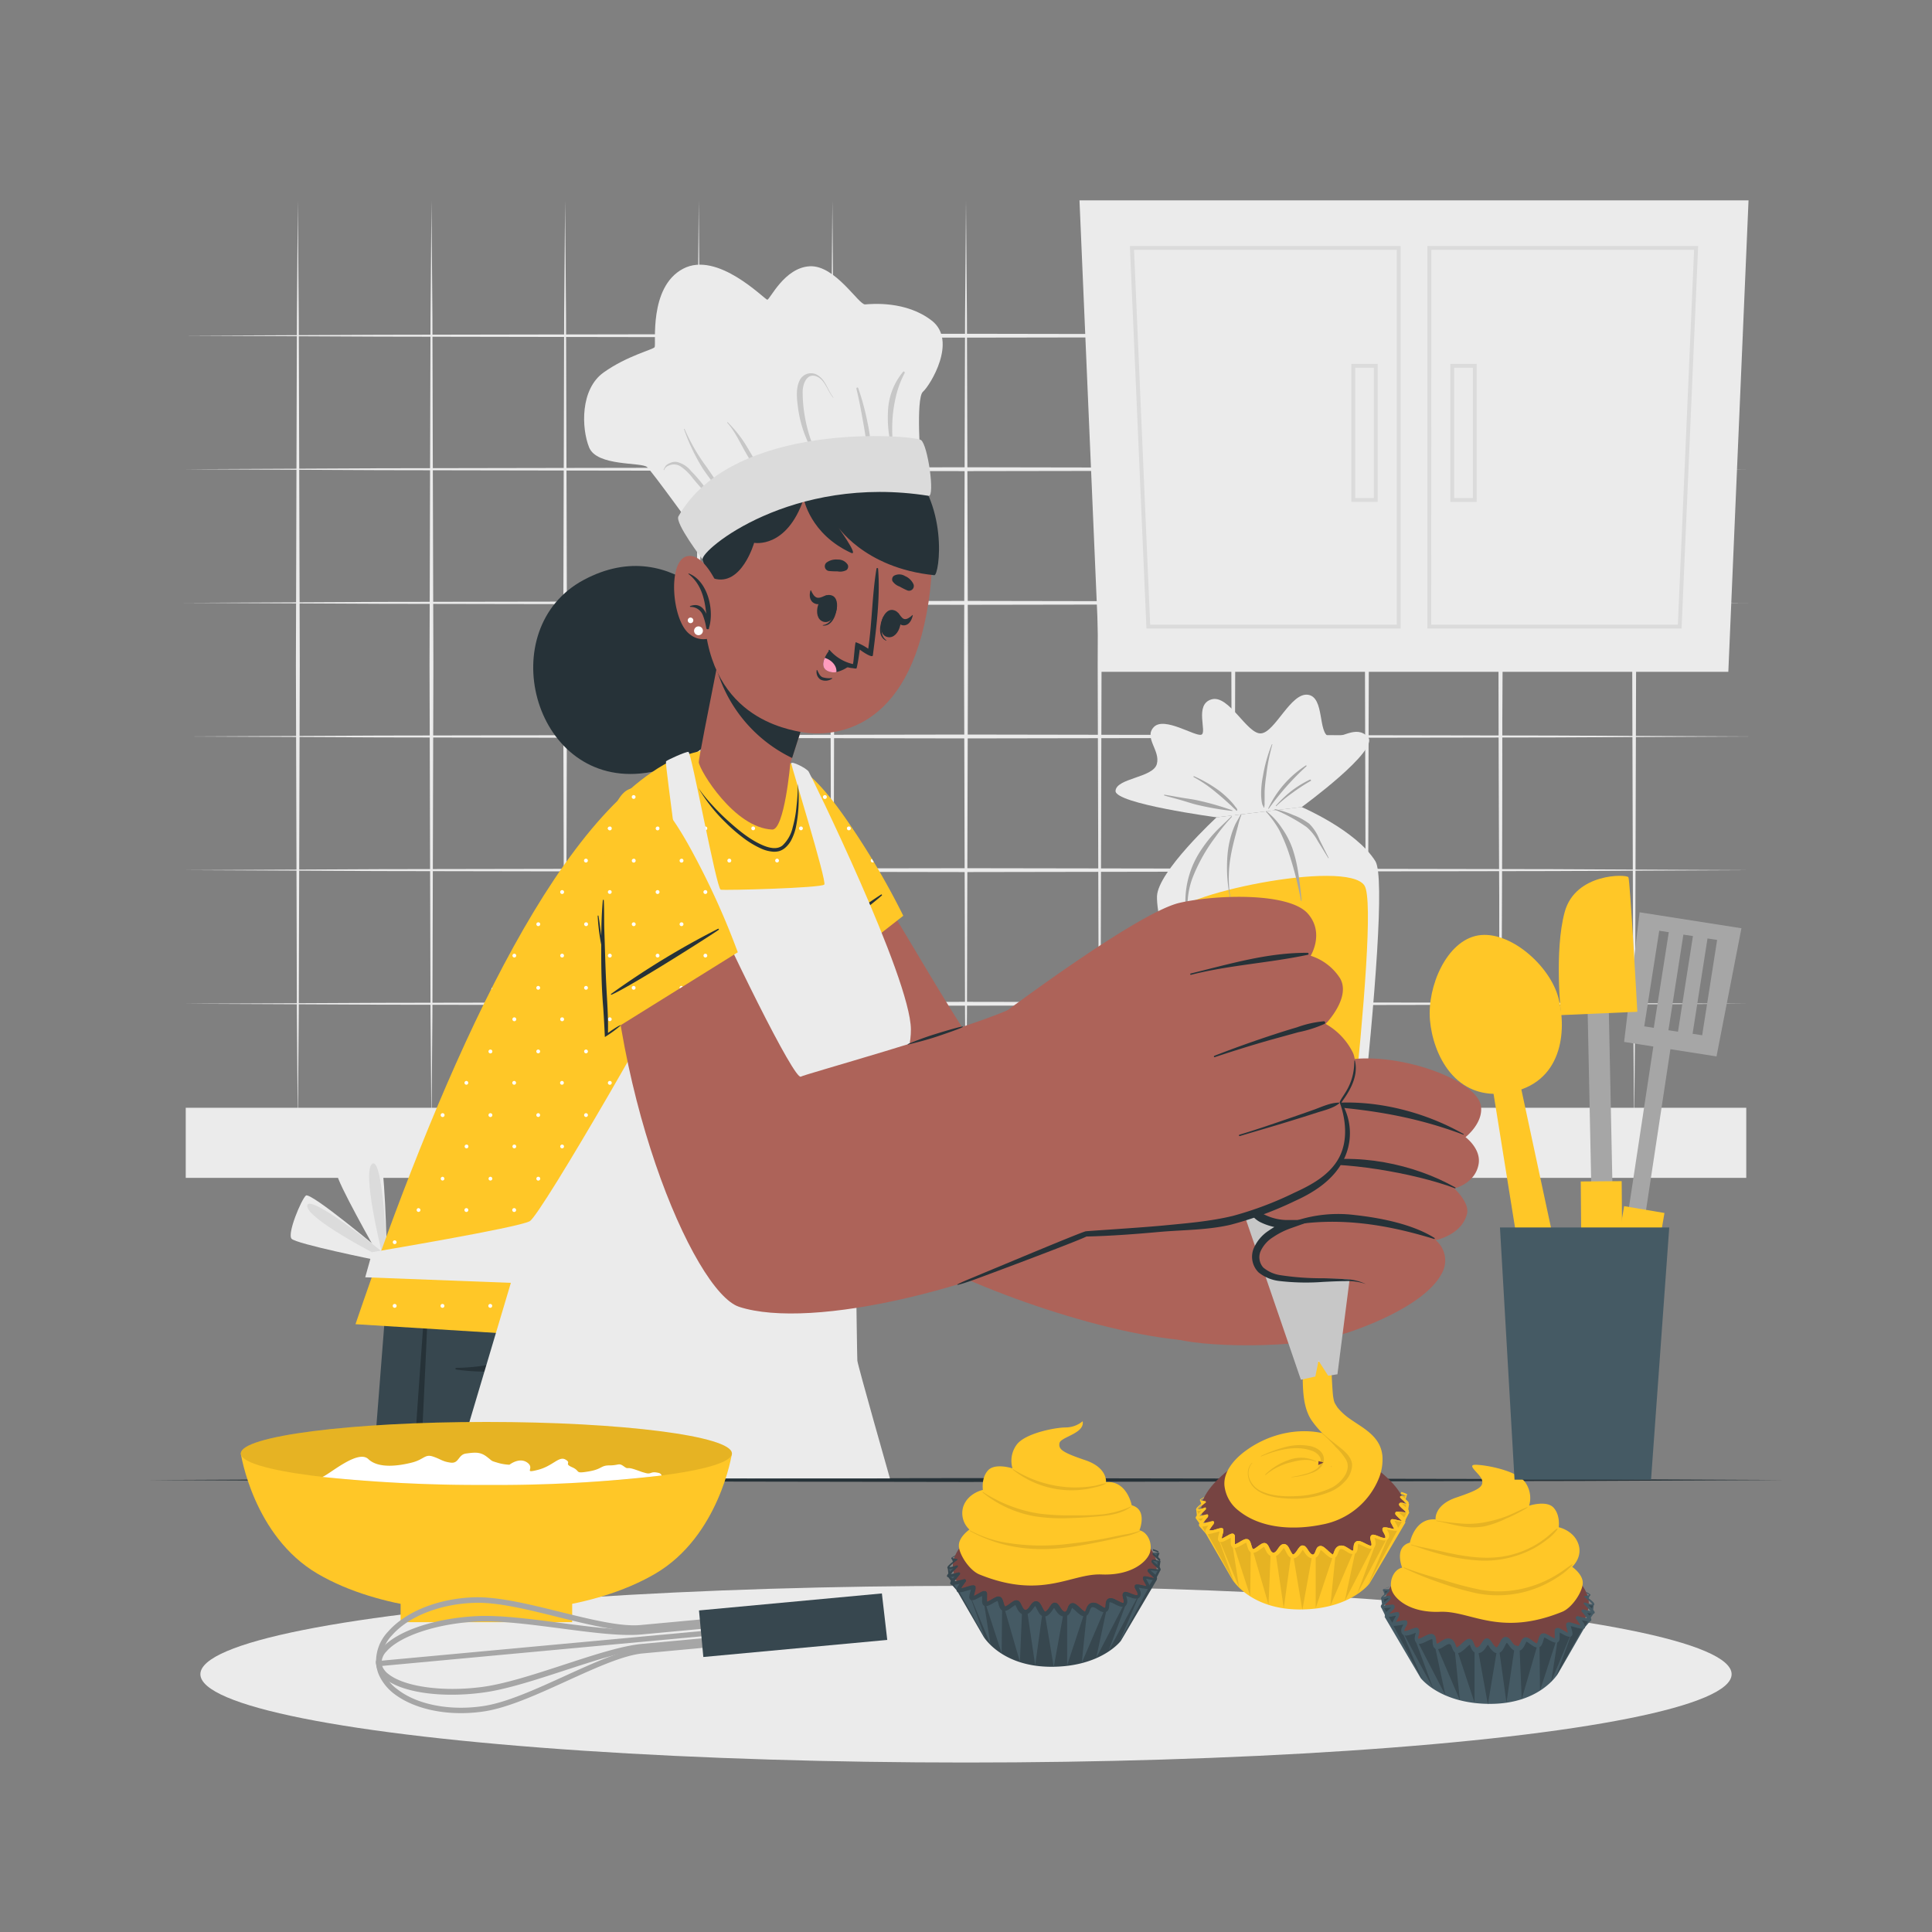 <svg xmlns="http://www.w3.org/2000/svg" viewBox="0 0 500 500"><rect x="0" y="0" width="500" height="500" fill="#808080" stroke="none"/><g id="freepik--background-complete--inject-56"><polygon points="47.48 121.43 98.11 121.19 148.74 121.1 250 120.93 351.26 121.1 401.89 121.19 452.52 121.43 401.89 121.68 351.26 121.77 250 121.93 148.74 121.77 98.11 121.68 47.48 121.43" style="fill:#ebebeb"></polygon><polygon points="47.48 156.02 98.11 155.77 148.74 155.69 250 155.52 351.26 155.69 401.89 155.77 452.52 156.02 401.89 156.26 351.26 156.35 250 156.52 148.74 156.35 98.11 156.26 47.48 156.02" style="fill:#ebebeb"></polygon><polygon points="47.48 86.88 98.11 86.64 148.74 86.55 250 86.38 351.26 86.55 401.89 86.64 452.52 86.88 401.89 87.13 351.26 87.21 250 87.38 148.74 87.21 98.11 87.12 47.48 86.88" style="fill:#ebebeb"></polygon><polygon points="47.48 190.6 98.11 190.36 148.74 190.27 250 190.1 351.26 190.27 401.89 190.36 452.52 190.6 401.89 190.85 351.26 190.93 250 191.1 148.74 190.93 98.11 190.84 47.48 190.6" style="fill:#ebebeb"></polygon><polygon points="47.48 225.19 98.11 224.94 148.74 224.85 250 224.69 351.26 224.85 401.89 224.94 452.52 225.19 401.89 225.43 351.26 225.52 250 225.69 148.74 225.52 98.11 225.43 47.48 225.19" style="fill:#ebebeb"></polygon><polygon points="47.48 259.77 98.11 259.53 148.74 259.44 250 259.27 351.26 259.44 401.89 259.53 452.52 259.77 401.89 260.01 351.26 260.1 250 260.27 148.74 260.1 98.11 260.01 47.48 259.77" style="fill:#ebebeb"></polygon><polygon points="284.58 51.85 284.83 81.92 284.92 112 285.08 172.14 284.92 232.28 284.83 262.36 284.58 292.43 284.34 262.36 284.25 232.28 284.08 172.14 284.25 112 284.34 81.92 284.58 51.85" style="fill:#ebebeb"></polygon><polygon points="250 51.85 250.24 81.92 250.33 112 250.5 172.14 250.33 232.28 250.25 262.36 250 292.43 249.75 262.36 249.67 232.28 249.5 172.14 249.67 112 249.76 81.92 250 51.85" style="fill:#ebebeb"></polygon><polygon points="215.42 51.85 215.66 81.92 215.75 112 215.91 172.14 215.75 232.28 215.66 262.36 215.42 292.43 215.17 262.36 215.08 232.28 214.92 172.14 215.08 112 215.17 81.92 215.42 51.85" style="fill:#ebebeb"></polygon><polygon points="180.83 51.85 181.07 81.92 181.16 112 181.33 172.14 181.16 232.28 181.08 262.36 180.83 292.43 180.59 262.36 180.5 232.28 180.33 172.14 180.5 112 180.59 81.92 180.83 51.85" style="fill:#ebebeb"></polygon><polygon points="388.34 51.85 388.58 81.92 388.67 112 388.84 172.14 388.67 232.28 388.58 262.36 388.34 292.43 388.09 262.36 388 232.28 387.84 172.14 388.01 112 388.09 81.92 388.34 51.85" style="fill:#ebebeb"></polygon><polygon points="353.75 51.85 354 81.92 354.08 112 354.25 172.14 354.08 232.28 354 262.36 353.75 292.43 353.51 262.36 353.42 232.28 353.25 172.14 353.42 112 353.51 81.92 353.75 51.85" style="fill:#ebebeb"></polygon><polygon points="319.17 51.85 319.41 81.92 319.5 112 319.67 172.14 319.5 232.28 319.41 262.36 319.17 292.43 318.92 262.36 318.84 232.28 318.67 172.14 318.84 112 318.93 81.92 319.17 51.85" style="fill:#ebebeb"></polygon><polygon points="422.92 51.85 423.16 81.92 423.25 112 423.42 172.14 423.25 232.28 423.17 262.36 422.92 292.43 422.68 262.36 422.59 232.28 422.42 172.14 422.59 112 422.68 81.92 422.92 51.85" style="fill:#ebebeb"></polygon><polygon points="388.34 51.85 388.58 81.92 388.67 112 388.84 172.14 388.67 232.28 388.58 262.36 388.34 292.43 388.09 262.36 388 232.28 387.84 172.14 388.01 112 388.09 81.92 388.34 51.85" style="fill:#ebebeb"></polygon><polygon points="146.25 51.85 146.49 81.92 146.58 112 146.75 172.14 146.58 232.28 146.49 262.36 146.25 292.43 146 262.36 145.91 232.28 145.75 172.14 145.92 112 146 81.92 146.25 51.85" style="fill:#ebebeb"></polygon><polygon points="111.66 51.85 111.91 81.92 111.99 112 112.16 172.14 112 232.28 111.91 262.36 111.66 292.43 111.42 262.36 111.33 232.28 111.16 172.14 111.33 112 111.42 81.92 111.66 51.85" style="fill:#ebebeb"></polygon><polygon points="77.08 51.85 77.32 81.92 77.41 112 77.58 172.14 77.41 232.28 77.32 262.36 77.08 292.43 76.83 262.36 76.75 232.28 76.58 172.14 76.75 112 76.84 81.92 77.08 51.85" style="fill:#ebebeb"></polygon><rect x="48.07" y="286.69" width="403.86" height="18.14" style="fill:#ebebeb"></rect><polygon points="284.61 173.86 447.29 173.86 452.52 51.85 279.37 51.85 284.61 173.86" style="fill:#ebebeb"></polygon><path d="M362.49,162.66H296.7l-4.29-99h70.08Zm-64.83-1h63.83v-97h-68Z" style="fill:#dbdbdb"></path><path d="M356.55,129.89h-6.83V94.17h6.83Zm-5.83-1h4.83V95.17h-4.83Z" style="fill:#dbdbdb"></path><path d="M435.19,162.66H369.4v-99h70.08Zm-64.79-1h63.83l4.2-97h-68Z" style="fill:#dbdbdb"></path><path d="M382.17,129.89h-6.83V94.17h6.83Zm-5.83-1h4.83V95.17h-4.83Z" style="fill:#dbdbdb"></path></g><g id="freepik--Shadow--inject-56"><ellipse cx="250" cy="433.28" rx="198.14" ry="22.86" style="fill:#ebebeb"></ellipse></g><g id="freepik--Table--inject-56"><polygon points="38.17 383.03 91.13 382.79 144.09 382.7 250 382.53 355.91 382.7 408.87 382.79 461.83 383.03 408.87 383.28 355.91 383.37 250 383.53 144.09 383.36 91.13 383.28 38.17 383.03" style="fill:#263238"></polygon></g><g id="freepik--Cupcakes--inject-56"><path d="M363.7,390.27c0,6.44-7.35,14.85-26.39,14.85s-26.38-8.41-26.38-14.85,14.49-17.33,26.38-17.33S363.7,383.84,363.7,390.27Z" style="fill:#774442"></path><path d="M364.47,389.18l.2,0-.23,1.52v.44l.3.25-1,1.93-.16.54.19.08-9.35,15.88s-5,6.71-18,6.71-17.56-7.84-17.56-7.84l-6.83-11.83-1.65-1.89.08-.65-.93-1.29.23-.13v-.55l-.16-1.57.17,0,1.17-1.28,0-.15-.35-1,.09,0h.11a.49.49,0,0,0,.22.11l.32.08c.22,0,.45.08.67.11a.12.12,0,0,1,.11.13.19.19,0,0,1-.05.09h0c-.35.25-.7.52-1,.8a5.93,5.93,0,0,0-.92.88.65.65,0,0,0-.12.2H310a1.71,1.71,0,0,0,.58-.05,8.88,8.88,0,0,0,1.24-.38.21.21,0,0,1,.27.13.22.22,0,0,1-.05.23h0l-1,1c-.27.3-.56.61-.81.92l.62-.11,1.4-.33a.31.31,0,0,1,.38.22.33.33,0,0,1-.06.29h0c-.32.36-.64.75-.94,1.13-.14.2-.29.39-.41.59l-.05.08.33-.05.71-.15c.48-.11,1-.23,1.43-.36a.37.37,0,0,1,.47.26.41.41,0,0,1-.07.34h0a14.52,14.52,0,0,0-.93,1.29,4.44,4.44,0,0,0-.25.48,14.16,14.16,0,0,0,1.51-.4l.79-.24.42-.11.24-.05a1.19,1.19,0,0,1,.35,0l.09,0,.14.07a.52.52,0,0,1,.18.23.38.38,0,0,1,0,.1l0,.06v.11a2,2,0,0,1,0,.29c0,.17-.07.3-.1.45l-.21.78a4.07,4.07,0,0,0-.11.62,3.47,3.47,0,0,0,.54-.24l.7-.39.74-.41a3.85,3.85,0,0,1,.44-.19l.17-.05h.12a.55.55,0,0,1,.21,0l.16.07a.31.31,0,0,1,.09.07,1,1,0,0,1,.15.2,1.27,1.27,0,0,1,.08.23,3.46,3.46,0,0,1,0,.52c0,.15,0,.29,0,.43s0,.54,0,.78a3.28,3.28,0,0,0,0,.34.64.64,0,0,0,0,.09.33.33,0,0,0,.13,0,9.2,9.2,0,0,0,1.36-.73,8.06,8.06,0,0,1,.78-.41,1.89,1.89,0,0,1,.51-.18l.17,0,.24,0a.91.91,0,0,1,.45.22l.14.15.09.13c.06.1.09.18.13.26a3.42,3.42,0,0,1,.16.44l.24.78a1.86,1.86,0,0,0,.25.56l.05.05h0l.09,0a2.07,2.07,0,0,0,.56-.28c.21-.14.42-.3.64-.46s.45-.33.72-.5a2.45,2.45,0,0,1,.46-.24,1.53,1.53,0,0,1,.34-.09,1.11,1.11,0,0,1,.5.07,1.21,1.21,0,0,1,.37.26l.19.24a4.91,4.91,0,0,1,.24.43c.13.27.23.5.35.72a2,2,0,0,0,.36.54.69.69,0,0,0,.38.22.52.52,0,0,0,.4-.07,1.43,1.43,0,0,0,.45-.39,5.37,5.37,0,0,0,.45-.61,4.87,4.87,0,0,1,.59-.74,1.6,1.6,0,0,1,.57-.36,1.51,1.51,0,0,1,.44-.06,1.28,1.28,0,0,1,.43.14l.18.11.12.11a1.9,1.9,0,0,1,.2.22l.15.22.12.2a15.22,15.22,0,0,0,.75,1.39c.12.18.26.3.31.3s.1,0,.24-.07a4.52,4.52,0,0,0,.89-1.08,6.73,6.73,0,0,1,.54-.72,1.32,1.32,0,0,1,.61-.43,1.24,1.24,0,0,1,.33,0l.3.08a1,1,0,0,1,.19.12.58.58,0,0,1,.14.12,3.87,3.87,0,0,1,.59.77c.15.23.29.44.44.63.29.4.61.64.84.62a.38.38,0,0,0,.31-.12,1.61,1.61,0,0,0,.29-.49c.1-.22.18-.48.32-.78a1.51,1.51,0,0,1,.13-.25l.08-.13.13-.15a.93.93,0,0,1,.18-.13,1.14,1.14,0,0,1,.22-.12l.25-.05a1,1,0,0,1,.24,0,1.61,1.61,0,0,1,.61.24,4.62,4.62,0,0,1,.4.29l.65.56a9.94,9.94,0,0,0,1.17,1,1.14,1.14,0,0,0,.23.13h0l0,0a1.16,1.16,0,0,0,.12-.23c.09-.2.18-.47.29-.75a2.49,2.49,0,0,1,.58-.9,1.66,1.66,0,0,1,1.15-.45,2.35,2.35,0,0,1,1.05.24,16,16,0,0,1,1.45.89,1.18,1.18,0,0,0,.52.2h.05v0a2.19,2.19,0,0,0,.11-.64,5.71,5.71,0,0,1,.12-.91,2,2,0,0,1,.1-.29,1.61,1.61,0,0,1,.2-.31,1.23,1.23,0,0,1,.34-.26,1.34,1.34,0,0,1,.4-.11,2.33,2.33,0,0,1,1,.23c.56.22,1,.5,1.51.72a4.94,4.94,0,0,0,.67.27l.23,0h0a.52.52,0,0,0,.1-.35,3.42,3.42,0,0,0-.13-.69,7.42,7.42,0,0,1-.19-.91,1.17,1.17,0,0,1,.07-.41.75.75,0,0,1,.44-.46.91.91,0,0,1,.44,0l.27.06c.62.18,1.09.41,1.58.58a4,4,0,0,0,.7.18h.25l.09,0c.06-.06.09-.16.06-.36a2.07,2.07,0,0,0-.24-.63c-.11-.23-.25-.45-.39-.73a1.53,1.53,0,0,1-.11-.25,1.94,1.94,0,0,1,0-.24.69.69,0,0,1,0-.22.49.49,0,0,1,.2-.25l.1-.06.09,0,.11,0h.17l.25,0c.59.1,1.11.24,1.64.35l.49.09c-.2-.44-.46-.89-.71-1.36-.07-.13-.13-.25-.2-.41s0-.08,0-.13a.72.72,0,0,1,0-.26.74.74,0,0,1,0-.14.44.44,0,0,1,.15-.18.51.51,0,0,1,.19-.08.73.73,0,0,1,.2,0,4.2,4.2,0,0,1,.88.16,15.12,15.12,0,0,0,1.49.3l-.35-.36a16.75,16.75,0,0,1-1.21-1.19.92.92,0,0,1-.15-.27.57.57,0,0,1,0-.15.37.37,0,0,1,.06-.22c0-.08.09-.1.14-.15l.11-.05a1.53,1.53,0,0,1,.53,0l.84.08.8.09c.13,0,.26,0,.37,0h0l-.05-.07-.27-.27-.6-.54a8.53,8.53,0,0,1-.62-.59,1.72,1.72,0,0,1-.29-.38.49.49,0,0,1,0-.37.45.45,0,0,1,.33-.28,1.3,1.3,0,0,1,.5,0l.41.12a5.43,5.43,0,0,0,.74.22l-.16-.2c-.17-.19-.37-.37-.57-.56l-.61-.55a2.91,2.91,0,0,1-.3-.31,1,1,0,0,1-.08-.11.27.27,0,0,1,0-.25.38.38,0,0,1,.29-.13c.3,0,.56,0,.83,0a1.14,1.14,0,0,0,.32-.06h.13l.11.05-.42,1.18,0,.19Z" style="fill:#FFC727"></path><g style="opacity:0.1"><polygon points="334.74 402.87 337.05 416.68 339.56 402.73 337.15 400.5 334.74 402.87"></polygon><polygon points="330.16 402.14 332.24 416.21 334.08 402.83 332.24 400.19 330.16 402.14"></polygon><polygon points="324.26 401.41 328.29 415.3 328.84 402.19 327.12 399.95 324.26 401.41"></polygon><polygon points="319.37 400.19 323.56 413.1 323.69 401.3 322.65 398.88 319.37 400.19"></polygon><polygon points="318.9 397.5 315.59 398.6 320.68 410.82 318.98 399.95 318.9 397.5"></polygon><polygon points="315.85 396.05 312.34 396.67 319.37 409.36 315.44 398.49 315.85 396.05"></polygon><polygon points="310.99 394.79 312.07 396.87 313.41 394.57 310.99 394.79"></polygon><polygon points="341.85 400.5 340.5 402.7 340.5 416.21 344.98 402.7 341.85 400.5"></polygon><polygon points="346.92 400.5 345.6 402.7 344.29 415.57 350.15 401.89 346.92 400.5"></polygon><polygon points="351.33 399.29 350.74 401.67 348.03 414.3 355.18 400.5 351.33 399.29"></polygon><polygon points="355.49 397.62 355.77 400.19 351.18 412.62 358.82 398.35 355.49 397.62"></polygon><polygon points="359.2 397.94 353.92 410.39 361.63 396.05 358.68 395.72 359.2 397.94"></polygon><polygon points="361.63 395.72 362.88 393.77 360.7 393.53 361.63 395.72"></polygon><polygon points="361.79 391.41 363.35 392.78 364.1 391.41 361.79 391.41"></polygon><polygon points="363.88 389.37 362.47 389.02 363.88 390.55 363.88 389.37"></polygon><polygon points="363.73 387.01 362.63 387.14 363.61 387.93 363.73 387.01"></polygon><polygon points="311.77 392.7 309.9 392.98 311.14 393.91 311.77 392.7"></polygon><polygon points="311.53 390.73 309.81 390.88 310.2 392.09 311.53 390.73"></polygon></g><path d="M362.67,386.12a10,10,0,0,1,1.23.43,1.06,1.06,0,0,1,.2.12l.06.05a.65.65,0,0,1,0,.13.24.24,0,0,1-.09.17l-.09.05a1.07,1.07,0,0,1-.37.08c-.28,0-.57,0-.81,0h0v0a2.56,2.56,0,0,0,.29.27l.62.53,0,0c.2.17.38.33.57.52a1.72,1.72,0,0,1,.29.38.61.61,0,0,1,0,.19.29.29,0,0,1-.15.23l-.06,0a.62.62,0,0,1-.26,0,7.15,7.15,0,0,1-.83-.21l-.39-.1-.27,0h0a1.5,1.5,0,0,0,.21.26c.19.18.4.36.6.53s.43.34.65.53l.27.26,0,0a1.08,1.08,0,0,1,.16.2.61.61,0,0,1,.1.37.43.43,0,0,1-.13.27.69.69,0,0,1-.17.11.77.77,0,0,1-.19,0l-.09,0a2.29,2.29,0,0,1-.45,0q-.43,0-.84-.06c-.26,0-.52-.05-.76-.05.29.3.66.61,1,.93a4.41,4.41,0,0,1,.61.66l0,.07a.6.6,0,0,1,.1.24.51.51,0,0,1,0,.33.57.57,0,0,1-.12.15.62.62,0,0,1-.12.08.65.65,0,0,1-.15.05,1.41,1.41,0,0,1-.44,0,15.53,15.53,0,0,1-1.67-.31l-.11,0-.2,0,.13.23c.22.39.46.79.67,1.23a1.67,1.67,0,0,1,.16.53v.14a.69.69,0,0,1-.07.2.47.47,0,0,1-.18.19.64.64,0,0,1-.16.07,1.38,1.38,0,0,1-.33,0,5.51,5.51,0,0,1-.88-.12l-.2,0-1.08-.21c.08.13.16.26.23.4a3.11,3.11,0,0,1,.32.79h0l0,.1a1.66,1.66,0,0,1,0,.59,1.29,1.29,0,0,1-.29.6,1.12,1.12,0,0,1-.62.35l-.18,0a2.35,2.35,0,0,1-.38,0,4.69,4.69,0,0,1-.91-.2c-.48-.16-1-.36-1.37-.49,0,.14.08.29.12.44a4.18,4.18,0,0,1,.16.93,1.52,1.52,0,0,1-.41,1.16,1.1,1.1,0,0,1-.72.31,2,2,0,0,1-.57-.06,4.92,4.92,0,0,1-.87-.33c-.52-.23-1-.5-1.46-.68a1.43,1.43,0,0,0-.52-.14.32.32,0,0,0,0,.13,4,4,0,0,0-.09.71,3,3,0,0,1-.17,1,1.16,1.16,0,0,1-.18.32l-.13.15-.18.13a1.07,1.07,0,0,1-.4.14,2,2,0,0,1-.34,0,2.5,2.5,0,0,1-1-.35c-.53-.31-1-.65-1.35-.82s-.74-.17-.88,0a1.43,1.43,0,0,0-.29.49c-.1.22-.17.48-.3.78a2.84,2.84,0,0,1-.28.49,1.18,1.18,0,0,1-1.06.48,1.8,1.8,0,0,1-.35-.08,2.49,2.49,0,0,1-.49-.25,11.17,11.17,0,0,1-1.34-1.12c-.2-.18-.4-.36-.59-.51l-.27-.19s0,0,0,0a.59.59,0,0,0,0,.08c-.09.19-.18.46-.29.74a2.69,2.69,0,0,1-.57.9,1.66,1.66,0,0,1-1.17.47,1.92,1.92,0,0,1-1.13-.39,3.35,3.35,0,0,1-.7-.71c-.18-.24-.34-.49-.49-.71s-.19-.28-.27-.38a6,6,0,0,0-.36.5,5.25,5.25,0,0,1-1.24,1.41,1.51,1.51,0,0,1-1.32.21,2,2,0,0,1-.92-.76,15.53,15.53,0,0,1-.81-1.5,2.05,2.05,0,0,0-.24-.35s0,0-.06.05c-.26.27-.56.79-1,1.26a2.69,2.69,0,0,1-.8.67,1.78,1.78,0,0,1-1.18.19,1.9,1.9,0,0,1-1-.57,3.33,3.33,0,0,1-.56-.82c-.14-.26-.26-.53-.37-.76a2.52,2.52,0,0,0-.16-.29h0a1,1,0,0,0-.23.12c-.2.12-.42.28-.64.44l-.7.49a3.35,3.35,0,0,1-.91.42,1.29,1.29,0,0,1-.73,0,1.21,1.21,0,0,1-.6-.44,2.69,2.69,0,0,1-.43-.92c-.1-.28-.16-.55-.24-.79a2.27,2.27,0,0,0-.11-.34.25.25,0,0,1,0-.07l-.21.07c-.21.1-.44.22-.68.36a11,11,0,0,1-1.54.79,1.56,1.56,0,0,1-.58.12.86.86,0,0,1-.22,0,.78.78,0,0,1-.24-.09.75.75,0,0,1-.2-.15,1.16,1.16,0,0,1-.28-.5,2.8,2.8,0,0,1-.06-.28,4.12,4.12,0,0,1,0-.48c0-.3,0-.58,0-.86l0-.26-.64.33q-.36.21-.75.39a3.94,3.94,0,0,1-.87.35,1.48,1.48,0,0,1-.33,0h-.11l-.14,0a.74.74,0,0,1-.27-.19.76.76,0,0,1-.2-.42,1.15,1.15,0,0,1,0-.31v0a5.14,5.14,0,0,1,.16-.88l.23-.8a.56.56,0,0,1,0-.12l-.26.06-.79.22-.24.06a9.54,9.54,0,0,1-1.42.33,1.15,1.15,0,0,1-.6,0l-.14-.07-.14-.14a.56.56,0,0,1-.07-.16l0-.14a.86.86,0,0,1,0-.35,3.78,3.78,0,0,1,.42-.83c.11-.17.23-.34.35-.5l-.42.09c-.25.06-.5.1-.76.14l-.39.05h-.47a1,1,0,0,1-.25-.1.45.45,0,0,1-.15-.38.79.79,0,0,1,.08-.3.93.93,0,0,1,.05-.1,2.46,2.46,0,0,1,.17-.27,6.24,6.24,0,0,1,.46-.62c.12-.15.24-.3.37-.44l-.51.09c-.25.05-.49.08-.75.11h-.42l-.06,0a.38.38,0,0,1-.13-.06.42.42,0,0,1-.11-.18v-.1a.46.46,0,0,1,.07-.18,1.57,1.57,0,0,1,.12-.19l.09-.11c.3-.36.62-.67.93-1l.44-.41-.46.1a2.17,2.17,0,0,1-.73,0l-.17-.06-.06,0a.34.34,0,0,1-.11-.31.81.81,0,0,1,.19-.37,6.52,6.52,0,0,1,1-.9l.11-.08c.24-.19.49-.36.74-.53l-.4-.07a2.67,2.67,0,0,1-.34-.11l-.17-.07,0,0a.29.29,0,0,1-.14-.15.13.13,0,0,1,0-.09l0-.08.08-.07.15-.11.29-.18.54-.3,0,.15-.48.29-.27.19-.13.1,0,0h0a.49.49,0,0,0,.22.11l.32.08.45.08.22,0a.12.12,0,0,1,.11.13.19.19,0,0,1-.05.09h0l-.22.16c-.27.2-.55.41-.82.64a5.93,5.93,0,0,0-.92.88.65.65,0,0,0-.12.2H310a1.71,1.71,0,0,0,.58-.05,8.88,8.88,0,0,0,1.24-.38.24.24,0,0,1,.19,0h0a.2.2,0,0,1,.08.1.18.18,0,0,1,0,.19s0,0,0,0h0l-1,1c-.27.3-.56.61-.81.92l.62-.11,1.4-.33a.32.32,0,0,1,.22,0h0a.33.33,0,0,1,.15.2.28.28,0,0,1,0,.24l0,.05h0c-.32.36-.64.75-.94,1.13-.14.2-.29.39-.41.59l-.05.08.33-.05.71-.15.9-.22.53-.14a.37.37,0,0,1,.47.26.41.41,0,0,1-.07.34h0l-.48.62c-.16.22-.31.45-.45.67a4.44,4.44,0,0,0-.25.48A10.62,10.62,0,0,0,314,396l.4-.12.79-.24.42-.11.24-.05a1.19,1.19,0,0,1,.35,0l.09,0,.14.07a.52.52,0,0,1,.18.23.38.38,0,0,1,0,.1l0,.06v.11a2,2,0,0,1,0,.29c0,.17-.07.3-.1.45l-.21.78a4.07,4.07,0,0,0-.11.62,3.47,3.47,0,0,0,.54-.24l.7-.39.74-.41a3.85,3.85,0,0,1,.44-.19l.17-.05h.12a.55.55,0,0,1,.21,0l.16.07a.31.31,0,0,1,.09.07,1,1,0,0,1,.15.2,1.27,1.27,0,0,1,.08.23,3.46,3.46,0,0,1,0,.52c0,.15,0,.29,0,.43s0,.54,0,.78a3.28,3.28,0,0,0,0,.34.64.64,0,0,0,0,.09.33.33,0,0,0,.13,0,9.2,9.2,0,0,0,1.36-.73,8.06,8.06,0,0,1,.78-.41,1.89,1.89,0,0,1,.51-.18l.17,0,.24,0a.91.91,0,0,1,.45.22l.14.15.09.13c.06.1.09.18.13.26a3.42,3.42,0,0,1,.16.44l.24.78a1.86,1.86,0,0,0,.25.56l.05.05h0l.09,0a2.07,2.07,0,0,0,.56-.28c.21-.14.42-.3.64-.46s.45-.33.72-.5a2.45,2.45,0,0,1,.46-.24,1.53,1.53,0,0,1,.34-.09,1.11,1.11,0,0,1,.5.07,1.21,1.21,0,0,1,.37.26l.19.24a4.91,4.91,0,0,1,.24.43c.13.27.23.5.35.72a2,2,0,0,0,.36.54.69.69,0,0,0,.38.22.52.52,0,0,0,.4-.07,1.43,1.43,0,0,0,.45-.39,5.37,5.37,0,0,0,.45-.61,4.87,4.87,0,0,1,.59-.74,1.6,1.6,0,0,1,.57-.36,1.51,1.51,0,0,1,.44-.06,1.28,1.28,0,0,1,.43.14l.18.11.12.11a1.9,1.9,0,0,1,.2.22l.15.22.12.2a15.22,15.22,0,0,0,.75,1.39c.12.18.26.3.31.3s.1,0,.24-.07a4.52,4.52,0,0,0,.89-1.08,6.73,6.73,0,0,1,.54-.72,1.32,1.32,0,0,1,.61-.43,1.24,1.24,0,0,1,.33,0l.3.08a1,1,0,0,1,.19.12.58.58,0,0,1,.14.12,3.87,3.87,0,0,1,.59.77c.15.23.29.44.44.63.29.4.61.64.84.62a.38.38,0,0,0,.31-.12,1.61,1.61,0,0,0,.29-.49c.1-.22.18-.48.32-.78a1.51,1.51,0,0,1,.13-.25l.08-.13.13-.15a.93.93,0,0,1,.18-.13,1.14,1.14,0,0,1,.22-.12l.25-.05a1,1,0,0,1,.24,0,1.61,1.61,0,0,1,.61.24,4.62,4.62,0,0,1,.4.29l.65.56a9.94,9.94,0,0,0,1.17,1,1.14,1.14,0,0,0,.23.13h0l0,0a1.16,1.16,0,0,0,.12-.23c.09-.2.18-.47.29-.75a2.49,2.49,0,0,1,.58-.9,1.66,1.66,0,0,1,1.15-.45,2.35,2.35,0,0,1,1.05.24,16,16,0,0,1,1.45.89,1.18,1.18,0,0,0,.52.2h.05v0a2.19,2.19,0,0,0,.11-.64,5.71,5.71,0,0,1,.12-.91,2,2,0,0,1,.1-.29,1.61,1.61,0,0,1,.2-.31,1.23,1.23,0,0,1,.34-.26,1.34,1.34,0,0,1,.4-.11,2.33,2.33,0,0,1,1,.23c.56.22,1,.5,1.51.72a4.94,4.94,0,0,0,.67.27l.23,0h0a.52.52,0,0,0,.1-.35,3.42,3.42,0,0,0-.13-.69,7.42,7.42,0,0,1-.19-.91,1.17,1.17,0,0,1,.07-.41.75.75,0,0,1,.44-.46.91.91,0,0,1,.44,0l.27.06c.62.18,1.09.41,1.58.58a4,4,0,0,0,.7.18h.25l.09,0c.06-.06.09-.16.06-.36a2.07,2.07,0,0,0-.24-.63c-.11-.23-.25-.45-.39-.73a1.53,1.53,0,0,1-.11-.25,1.94,1.94,0,0,1,0-.24.69.69,0,0,1,0-.22.49.49,0,0,1,.2-.25l.1-.06.09,0,.11,0h.17l.25,0c.59.1,1.11.24,1.64.35h0c.15,0,.31.06.46.09-.08-.18-.17-.35-.27-.53h0l-.44-.82c-.07-.13-.13-.25-.2-.41s0-.08,0-.13a.72.72,0,0,1,0-.26.74.74,0,0,1,0-.14.44.44,0,0,1,.15-.18.51.51,0,0,1,.19-.08.73.73,0,0,1,.2,0,4.77,4.77,0,0,1,.86.15h0a15.12,15.12,0,0,0,1.49.3l-.35-.36c-.29-.28-.59-.53-.89-.84l-.32-.35a.92.92,0,0,1-.15-.27.33.33,0,0,1,0-.15.37.37,0,0,1,.06-.22c0-.08.09-.1.14-.15l.11-.05a1.42,1.42,0,0,1,.51,0h0l.84.08.8.09c.13,0,.26,0,.37,0h0l-.05-.07-.27-.27-.6-.54a8.53,8.53,0,0,1-.62-.59,1.43,1.43,0,0,1-.22-.26l-.07-.12a.49.49,0,0,1,0-.37.42.42,0,0,1,.21-.24l.12,0a1.3,1.3,0,0,1,.5,0l.41.12a5.43,5.43,0,0,0,.74.22l-.16-.2c-.17-.19-.37-.37-.57-.56l-.61-.55a2.91,2.91,0,0,1-.3-.31v0a.22.22,0,0,1-.07-.09.27.27,0,0,1,0-.25l.08-.08c.09-.05.15,0,.21-.05.3,0,.56,0,.83,0a1.14,1.14,0,0,0,.32-.06h0a.67.67,0,0,0-.14-.09,11.32,11.32,0,0,0-1.19-.47v0Z" style="fill:#FFC727"></path><path d="M299.37,405.05c0,6.44-7.35,14.84-26.39,14.84s-26.39-8.4-26.39-14.84,14.5-17.33,26.39-17.33S299.37,398.61,299.37,405.05Z" style="fill:#774442"></path><path d="M300.13,404l.21,0-.24,1.52v.45l.3.24-1,1.94-.16.54.19.07-9.35,15.89s-5,6.71-18,6.71-17.56-7.84-17.56-7.84l-6.84-11.84-1.64-1.88.08-.65-.93-1.29.23-.13v-.56l-.17-1.57h.18l1.17-1.29,0-.14-.34-1,.09,0h.11a.63.63,0,0,0,.22.11l.32.08c.22,0,.44.08.66.1a.12.12,0,0,1,.11.14.1.1,0,0,1,0,.08h0c-.36.26-.71.52-1,.8a6.08,6.08,0,0,0-.93.89.56.56,0,0,0-.11.19l.06,0a2.08,2.08,0,0,0,.59-.06,8.84,8.84,0,0,0,1.24-.37.21.21,0,0,1,.27.13.2.2,0,0,1,0,.22h0c-.34.34-.69.69-1,1s-.56.61-.81.92l.62-.11c.46-.1.94-.22,1.4-.34a.31.31,0,0,1,.38.23.3.3,0,0,1-.06.28h0c-.32.37-.64.75-.94,1.14-.15.2-.29.39-.42.59l0,.07.32,0,.72-.15c.48-.11,1-.23,1.43-.37a.39.39,0,0,1,.47.27.38.38,0,0,1-.07.33v0a14.41,14.41,0,0,0-.92,1.29,4.59,4.59,0,0,0-.26.48,12.37,12.37,0,0,0,1.52-.41l.79-.24.42-.11.24,0a.73.73,0,0,1,.35,0l.09,0,.13.07a.49.49,0,0,1,.19.23l0,.09v.07a.49.49,0,0,1,0,.11,1.17,1.17,0,0,1,0,.29c0,.16-.06.3-.09.44l-.21.79a3.13,3.13,0,0,0-.11.62,4,4,0,0,0,.53-.24c.24-.12.47-.26.71-.39s.47-.27.73-.41l.45-.2.17,0,.12,0a.59.59,0,0,1,.21,0l.15.06.1.08a.9.9,0,0,1,.15.19,1.19,1.19,0,0,1,.07.23,2.75,2.75,0,0,1,0,.53c0,.15,0,.29,0,.43a7,7,0,0,0,0,.78c0,.12,0,.24,0,.34a.24.24,0,0,0,0,.09l.13,0a11.57,11.57,0,0,0,1.36-.73c.24-.14.49-.29.77-.42a2.53,2.53,0,0,1,.51-.17l.18,0a.65.65,0,0,1,.23,0,.94.94,0,0,1,.46.22,1,1,0,0,1,.14.15l.09.13a2.1,2.1,0,0,1,.13.26,3,3,0,0,1,.16.44l.24.78a2,2,0,0,0,.25.56l.05,0h.09a2.15,2.15,0,0,0,.56-.29c.21-.13.42-.29.64-.45a8.06,8.06,0,0,1,.71-.5,2.92,2.92,0,0,1,.47-.25,2.44,2.44,0,0,1,.34-.08,1,1,0,0,1,.5.07,1,1,0,0,1,.36.25,1.46,1.46,0,0,1,.2.25,2.6,2.6,0,0,1,.23.43c.14.26.24.5.36.72a2.3,2.3,0,0,0,.36.54.64.64,0,0,0,.37.21.54.54,0,0,0,.41-.07,1.49,1.49,0,0,0,.45-.38c.15-.18.29-.39.45-.62a5.4,5.4,0,0,1,.58-.73,1.7,1.7,0,0,1,.57-.37,1.33,1.33,0,0,1,.45-.05,1.09,1.09,0,0,1,.43.13l.17.11.13.11a1,1,0,0,1,.19.23.91.91,0,0,1,.15.21,2.39,2.39,0,0,1,.13.21c.29.52.49,1,.74,1.39a1,1,0,0,0,.31.3s.1,0,.24-.08a4.45,4.45,0,0,0,.9-1.07,6.56,6.56,0,0,1,.53-.73,1.44,1.44,0,0,1,.62-.43,1.19,1.19,0,0,1,.33,0,1,1,0,0,1,.29.08,1.2,1.2,0,0,1,.2.11.94.94,0,0,1,.14.12,4.53,4.53,0,0,1,.59.77,7.09,7.09,0,0,0,.44.64c.29.4.61.64.84.62a.45.45,0,0,0,.31-.12,1.84,1.84,0,0,0,.29-.49c.1-.23.18-.48.31-.78a1.28,1.28,0,0,1,.14-.25.91.91,0,0,1,.08-.13l.13-.15.17-.14a.91.91,0,0,1,.22-.11l.26-.06.24,0a1.61,1.61,0,0,1,.61.24,4.39,4.39,0,0,1,.39.28c.24.19.44.38.65.57a9.94,9.94,0,0,0,1.17,1,2,2,0,0,0,.24.13h0s0,0,0,0a1.44,1.44,0,0,0,.13-.23c.09-.21.17-.47.29-.76a2.58,2.58,0,0,1,.58-.9,1.75,1.75,0,0,1,1.15-.45,2.5,2.5,0,0,1,1.05.25,16.72,16.72,0,0,1,1.44.88,1.51,1.51,0,0,0,.52.21h.06v0a2.41,2.41,0,0,0,.11-.63,5,5,0,0,1,.12-.92,1.37,1.37,0,0,1,.1-.28,1.08,1.08,0,0,1,.2-.31,1.1,1.1,0,0,1,.34-.26,1.29,1.29,0,0,1,.39-.11,2.36,2.36,0,0,1,1.06.22c.56.23,1,.51,1.51.73a3.74,3.74,0,0,0,.66.26,1,1,0,0,0,.24,0h0a.44.44,0,0,0,.09-.35,2.71,2.71,0,0,0-.12-.68,5.92,5.92,0,0,1-.19-.91,1.1,1.1,0,0,1,.06-.41.75.75,0,0,1,.45-.46.91.91,0,0,1,.44,0l.27.05c.62.18,1.08.42,1.58.58a2.82,2.82,0,0,0,.69.18h.26a.22.22,0,0,0,.09,0,.4.4,0,0,0,.06-.36,2.42,2.42,0,0,0-.24-.64c-.11-.23-.25-.45-.39-.72a2.26,2.26,0,0,1-.11-.26.59.59,0,0,1,0-.23.64.64,0,0,1,0-.22.49.49,0,0,1,.21-.26l.1-.06.09,0,.11,0h.16l.25,0c.6.09,1.12.23,1.65.34a4.21,4.21,0,0,0,.49.09c-.2-.43-.47-.88-.71-1.35a3.91,3.91,0,0,1-.2-.41s0-.09,0-.14a.47.47,0,0,1,0-.25.25.25,0,0,1,0-.14.41.41,0,0,1,.15-.19.5.5,0,0,1,.19-.07l.2,0a6.18,6.18,0,0,1,.87.16,13.7,13.7,0,0,0,1.49.31,3.91,3.91,0,0,0-.35-.36c-.38-.38-.79-.71-1.2-1.19a1.62,1.62,0,0,1-.16-.28.61.61,0,0,1,0-.15.45.45,0,0,1,.2-.36l.11-.05a1.53,1.53,0,0,1,.53-.05c.3,0,.57.05.84.08s.54.07.8.08a2.22,2.22,0,0,0,.36,0h0l0-.06a1.33,1.33,0,0,0-.26-.27c-.19-.19-.4-.37-.61-.55a6.59,6.59,0,0,1-.61-.58,1.8,1.8,0,0,1-.29-.39.48.48,0,0,1,0-.37.42.42,0,0,1,.33-.27,1.3,1.3,0,0,1,.5,0c.14,0,.28.08.41.12a6.09,6.09,0,0,0,.74.22c0-.06-.1-.14-.16-.2s-.38-.38-.58-.56l-.61-.56a3,3,0,0,1-.3-.31.86.86,0,0,1-.07-.1.24.24,0,0,1,0-.25.35.35,0,0,1,.28-.13c.3,0,.57,0,.84,0a1.13,1.13,0,0,0,.31-.06h.14l.11.05-.42,1.18,0,.19Z" style="fill:#37474f"></path><polygon points="270.41 417.64 272.71 431.45 275.23 417.5 272.82 415.28 270.41 417.64" style="fill:#455a64"></polygon><polygon points="265.83 416.91 267.91 430.99 269.75 417.61 267.91 414.97 265.83 416.91" style="fill:#455a64"></polygon><polygon points="259.93 416.18 263.95 430.07 264.51 416.96 262.79 414.73 259.93 416.18" style="fill:#455a64"></polygon><polygon points="255.03 414.97 259.23 427.87 259.35 416.08 258.31 413.66 255.03 414.97" style="fill:#455a64"></polygon><polygon points="254.56 412.28 251.26 413.37 256.34 425.6 254.64 414.73 254.56 412.28" style="fill:#455a64"></polygon><polygon points="251.52 410.82 248.01 411.45 255.03 424.13 251.1 413.27 251.52 410.82" style="fill:#455a64"></polygon><polygon points="246.66 409.57 247.74 411.64 249.07 409.35 246.66 409.57" style="fill:#455a64"></polygon><polygon points="277.52 415.28 276.17 417.48 276.17 430.99 280.64 417.48 277.52 415.28" style="fill:#455a64"></polygon><polygon points="282.59 415.28 281.27 417.48 279.96 430.35 285.81 416.67 282.59 415.28" style="fill:#455a64"></polygon><polygon points="287 414.07 286.4 416.44 283.7 429.07 290.85 415.28 287 414.07" style="fill:#455a64"></polygon><polygon points="291.16 412.39 291.44 414.97 286.84 427.39 294.49 413.13 291.16 412.39" style="fill:#455a64"></polygon><polygon points="294.87 412.71 289.59 425.17 297.3 410.82 294.35 410.5 294.87 412.71" style="fill:#455a64"></polygon><polygon points="297.3 410.5 298.55 408.55 296.36 408.31 297.3 410.5" style="fill:#455a64"></polygon><polygon points="297.46 406.19 299.02 407.56 299.76 406.19 297.46 406.19" style="fill:#455a64"></polygon><polygon points="299.55 404.14 298.13 403.8 299.55 405.32 299.55 404.14" style="fill:#455a64"></polygon><polygon points="299.39 401.79 298.29 401.91 299.28 402.7 299.39 401.79" style="fill:#455a64"></polygon><polygon points="247.43 407.47 245.57 407.76 246.81 408.69 247.43 407.47" style="fill:#455a64"></polygon><polygon points="247.2 405.5 245.48 405.65 245.87 406.87 247.2 405.5" style="fill:#455a64"></polygon><path d="M298.33,400.9a8.28,8.28,0,0,1,1.24.43,1.36,1.36,0,0,1,.2.11l.05.06a.2.2,0,0,1,0,.13.24.24,0,0,1-.09.17l-.08,0a1.16,1.16,0,0,1-.38.09c-.28,0-.56,0-.81,0h0a2.4,2.4,0,0,0,.28.27l.63.54.05,0c.19.17.38.33.57.52a1.64,1.64,0,0,1,.29.37.69.69,0,0,1,0,.19.33.33,0,0,1-.16.24l-.05,0a.5.5,0,0,1-.27,0A5,5,0,0,1,299,404c-.13,0-.25-.07-.38-.09a.68.68,0,0,0-.27,0h0a1.4,1.4,0,0,0,.21.26c.19.18.39.35.6.52s.43.35.64.54l.27.25,0,.05a1.73,1.73,0,0,1,.15.2.54.54,0,0,1,.11.37.49.49,0,0,1-.13.27,1.25,1.25,0,0,1-.18.11l-.18.05h-.09a3.54,3.54,0,0,1-.45,0c-.3,0-.57,0-.85-.06l-.75-.06c.29.31.66.61,1,.93a4.06,4.06,0,0,1,.62.67.43.43,0,0,1,0,.07.79.79,0,0,1,.1.24.55.55,0,0,1,0,.32.48.48,0,0,1-.12.16l-.13.08-.15.05a1.3,1.3,0,0,1-.43,0,13.11,13.11,0,0,1-1.67-.3l-.11,0-.21,0a1.71,1.71,0,0,1,.13.23c.22.39.47.78.68,1.23a1.67,1.67,0,0,1,.16.53v.13a.74.74,0,0,1-.07.21.49.49,0,0,1-.19.19.32.32,0,0,1-.16.06,1,1,0,0,1-.32,0,7.11,7.11,0,0,1-.89-.12l-.19,0-1.08-.21.23.4a3.17,3.17,0,0,1,.31.79h0a.38.38,0,0,1,0,.1,1.65,1.65,0,0,1,0,.59,1.34,1.34,0,0,1-.29.6,1.18,1.18,0,0,1-.63.35l-.17,0a1.61,1.61,0,0,1-.38,0,4.68,4.68,0,0,1-.91-.21c-.49-.15-1-.35-1.37-.48,0,.13.07.28.11.43a3.67,3.67,0,0,1,.17.94,1.6,1.6,0,0,1-.41,1.16,1.18,1.18,0,0,1-.72.31,1.89,1.89,0,0,1-.57-.07,4.4,4.4,0,0,1-.87-.32c-.52-.24-1-.51-1.46-.69a1.65,1.65,0,0,0-.52-.13.52.52,0,0,0-.05.12,5.61,5.61,0,0,0-.08.72,3.05,3.05,0,0,1-.17,1,1.12,1.12,0,0,1-.18.31c0,.06-.09.11-.13.16l-.19.13a1.12,1.12,0,0,1-.4.14,1.85,1.85,0,0,1-.33,0,2.36,2.36,0,0,1-1-.34c-.53-.31-.95-.65-1.36-.83s-.73-.16-.88,0a1.43,1.43,0,0,0-.29.49c-.09.22-.17.48-.3.77a2.43,2.43,0,0,1-.27.49,1.23,1.23,0,0,1-1.06.49,1.8,1.8,0,0,1-.35-.08,2.24,2.24,0,0,1-.49-.25,10.43,10.43,0,0,1-1.34-1.12c-.2-.18-.4-.36-.59-.51a2.07,2.07,0,0,0-.27-.2l-.05,0a.3.3,0,0,0,0,.08c-.09.2-.18.46-.3.75a2.67,2.67,0,0,1-.56.89,1.62,1.62,0,0,1-1.17.48,1.9,1.9,0,0,1-1.13-.39,3.6,3.6,0,0,1-.7-.71c-.18-.24-.35-.49-.49-.71l-.27-.39a6.21,6.21,0,0,0-.37.51,5.06,5.06,0,0,1-1.24,1.4,1.51,1.51,0,0,1-1.32.22,1.88,1.88,0,0,1-.91-.77,16.77,16.77,0,0,1-.81-1.49,1.71,1.71,0,0,0-.24-.35.22.22,0,0,0-.06.05c-.27.26-.56.79-1,1.26a2.9,2.9,0,0,1-.81.67,1.81,1.81,0,0,1-1.17.19,1.94,1.94,0,0,1-1-.58,3.37,3.37,0,0,1-.56-.81c-.14-.27-.25-.53-.36-.76s-.11-.21-.16-.29v0l-.24.12c-.2.12-.41.28-.63.44s-.45.33-.71.49a3,3,0,0,1-.9.43,1.3,1.3,0,0,1-.73,0,1.21,1.21,0,0,1-.6-.43,3.16,3.16,0,0,1-.44-.92c-.09-.28-.15-.55-.23-.8a2.53,2.53,0,0,0-.12-.33l0-.08-.21.08c-.21.1-.45.22-.68.35a10.52,10.52,0,0,1-1.54.8,2.11,2.11,0,0,1-.58.12.58.58,0,0,1-.22,0,.57.57,0,0,1-.24-.08,1.06,1.06,0,0,1-.21-.16,1.09,1.09,0,0,1-.13-.17,1.89,1.89,0,0,1-.15-.33c0-.09,0-.19-.05-.27a4.12,4.12,0,0,1,0-.48c0-.31,0-.59,0-.86l0-.27-.65.34c-.24.13-.48.27-.74.39a3.67,3.67,0,0,1-.87.34,1.41,1.41,0,0,1-.33,0h-.11l-.14,0a.56.56,0,0,1-.27-.18.91.91,0,0,1-.21-.42,1.78,1.78,0,0,1,0-.31.06.06,0,0,1,0,0,4.35,4.35,0,0,1,.16-.87l.23-.8,0-.13-.25.06-.79.22-.24.07a9.54,9.54,0,0,1-1.42.33,1.42,1.42,0,0,1-.6,0l-.14-.08a.62.62,0,0,1-.14-.14,1.09,1.09,0,0,1-.08-.15l0-.14a1.12,1.12,0,0,1,0-.35,3.58,3.58,0,0,1,.43-.83c.11-.18.23-.34.35-.51l-.43.1-.75.14-.4.05h-.26l-.21,0a.59.59,0,0,1-.24-.1.44.44,0,0,1-.16-.37,1.06,1.06,0,0,1,.09-.31l.05-.09a1.78,1.78,0,0,1,.17-.27,6,6,0,0,1,.46-.63l.37-.44-.52.1c-.24,0-.49.08-.75.1l-.2,0h-.21l-.06,0-.13-.06a.44.44,0,0,1-.11-.18v-.11a.6.6,0,0,1,.06-.18,1.72,1.72,0,0,1,.13-.18l.09-.12c.3-.35.61-.66.93-1l.44-.42-.47.11a2.09,2.09,0,0,1-.72,0,.47.47,0,0,1-.17-.07l-.06,0a.35.35,0,0,1-.12-.31.85.85,0,0,1,.2-.37,6.65,6.65,0,0,1,1-.91l.1-.07c.25-.19.5-.36.75-.53l-.4-.08a2.19,2.19,0,0,1-.34-.1l-.17-.07,0,0a.3.3,0,0,1-.13-.14s0-.06,0-.1a.14.14,0,0,1,0-.07.25.25,0,0,1,.08-.07l.14-.11c.1-.06.2-.13.3-.18s.36-.21.54-.3v.15l-.47.28-.28.19-.12.11,0,0h0a.63.63,0,0,0,.22.11l.32.08a3.5,3.5,0,0,0,.45.07,1.52,1.52,0,0,0,.21,0,.12.12,0,0,1,.11.14.1.1,0,0,1,0,.08h0l-.22.17a9.91,9.91,0,0,0-.82.63,6.08,6.08,0,0,0-.93.89.56.56,0,0,0-.11.19l.06,0a2.08,2.08,0,0,0,.59-.06,8.84,8.84,0,0,0,1.24-.37.22.22,0,0,1,.18,0h0a.17.17,0,0,1,.09.11.19.19,0,0,1,0,.19l0,0h0c-.34.34-.69.69-1,1s-.56.61-.81.92l.62-.11c.46-.1.94-.22,1.4-.34a.28.28,0,0,1,.22,0h0a.29.29,0,0,1,.16.2.33.33,0,0,1,0,.24l0,0h0c-.32.37-.64.75-.94,1.14-.15.2-.29.39-.42.59l0,.07.32,0,.72-.15.89-.22.54-.15a.39.39,0,0,1,.47.27.38.38,0,0,1-.07.33v0c-.16.2-.31.41-.47.62s-.31.45-.45.67a4.59,4.59,0,0,0-.26.48,10.18,10.18,0,0,0,1.12-.28l.4-.13.79-.24.42-.11.24,0a.73.73,0,0,1,.35,0l.09,0,.13.07a.49.49,0,0,1,.19.23l0,.09v.07a.49.49,0,0,1,0,.11,1.17,1.17,0,0,1,0,.29c0,.16-.06.3-.09.44l-.21.79a3.13,3.13,0,0,0-.11.62,4,4,0,0,0,.53-.24c.24-.12.47-.26.71-.39s.47-.27.73-.41l.45-.2.17,0,.12,0a.59.59,0,0,1,.21,0l.15.06.1.08a.9.9,0,0,1,.15.19,1.19,1.19,0,0,1,.07.23,2.75,2.75,0,0,1,0,.53c0,.15,0,.29,0,.43a7,7,0,0,0,0,.78c0,.12,0,.24,0,.34a.24.24,0,0,0,0,.09l.13,0a11.57,11.57,0,0,0,1.36-.73c.24-.14.49-.29.77-.42a2.53,2.53,0,0,1,.51-.17l.18,0a.65.65,0,0,1,.23,0,.94.94,0,0,1,.46.22,1,1,0,0,1,.14.15l.09.13a2.1,2.1,0,0,1,.13.26,3,3,0,0,1,.16.44l.24.78a2,2,0,0,0,.25.56l.05,0h.09a2.15,2.15,0,0,0,.56-.29c.21-.13.42-.29.64-.45a8.06,8.06,0,0,1,.71-.5,2.92,2.92,0,0,1,.47-.25,2.44,2.44,0,0,1,.34-.08,1,1,0,0,1,.5.07,1,1,0,0,1,.36.25,1.46,1.46,0,0,1,.2.25,2.6,2.6,0,0,1,.23.43c.14.26.24.5.36.72a2.3,2.3,0,0,0,.36.54.64.64,0,0,0,.37.21.54.54,0,0,0,.41-.07,1.49,1.49,0,0,0,.45-.38c.15-.18.29-.39.45-.62a5.4,5.4,0,0,1,.58-.73,1.7,1.7,0,0,1,.57-.37,1.33,1.33,0,0,1,.45-.05,1.09,1.09,0,0,1,.43.13l.17.11.13.11a1,1,0,0,1,.19.23.91.91,0,0,1,.15.21,2.39,2.39,0,0,1,.13.21c.29.52.49,1,.74,1.39a1,1,0,0,0,.31.3s.1,0,.24-.08a4.45,4.45,0,0,0,.9-1.07,6.56,6.56,0,0,1,.53-.73,1.44,1.44,0,0,1,.62-.43,1.19,1.19,0,0,1,.33,0,1,1,0,0,1,.29.08,1.2,1.2,0,0,1,.2.11.94.94,0,0,1,.14.12,4.53,4.53,0,0,1,.59.77,7.09,7.09,0,0,0,.44.64c.29.4.61.64.84.62a.45.45,0,0,0,.31-.12,1.84,1.84,0,0,0,.29-.49c.1-.23.18-.48.31-.78a1.28,1.28,0,0,1,.14-.25.91.91,0,0,1,.08-.13l.13-.15.17-.14a.91.91,0,0,1,.22-.11l.26-.06.24,0a1.61,1.61,0,0,1,.61.24,4.39,4.39,0,0,1,.39.28c.24.19.44.38.65.57a9.94,9.94,0,0,0,1.17,1,2,2,0,0,0,.24.13h0s0,0,0,0a1.44,1.44,0,0,0,.13-.23c.09-.21.17-.47.29-.76a2.58,2.58,0,0,1,.58-.9,1.75,1.75,0,0,1,1.15-.45,2.5,2.5,0,0,1,1.05.25,16.72,16.72,0,0,1,1.44.88,1.51,1.51,0,0,0,.52.21h.06v0a2.41,2.41,0,0,0,.11-.63,5,5,0,0,1,.12-.92,1.37,1.37,0,0,1,.1-.28,1.08,1.08,0,0,1,.2-.31,1.1,1.1,0,0,1,.34-.26,1.29,1.29,0,0,1,.39-.11,2.36,2.36,0,0,1,1.06.22c.56.23,1,.51,1.51.73a3.74,3.74,0,0,0,.66.26,1,1,0,0,0,.24,0h0a.44.44,0,0,0,.09-.35,2.71,2.71,0,0,0-.12-.68,5.92,5.92,0,0,1-.19-.91,1.1,1.1,0,0,1,.06-.41.75.75,0,0,1,.45-.46.91.91,0,0,1,.44,0l.27.05c.62.18,1.08.42,1.58.58a2.82,2.82,0,0,0,.69.18h.26a.22.22,0,0,0,.09,0,.4.4,0,0,0,.06-.36,2.42,2.42,0,0,0-.24-.64c-.11-.23-.25-.45-.39-.72a2.26,2.26,0,0,1-.11-.26.59.59,0,0,1,0-.23.64.64,0,0,1,0-.22.49.49,0,0,1,.21-.26l.1-.06.09,0,.11,0h.16l.25,0c.6.09,1.12.23,1.65.34h0l.47.08c-.08-.17-.17-.35-.27-.53h0c-.14-.27-.3-.54-.44-.82a3.91,3.91,0,0,1-.2-.41s0-.09,0-.14a.47.47,0,0,1,0-.25.25.25,0,0,1,0-.14.41.41,0,0,1,.15-.19.5.5,0,0,1,.19-.07l.2,0a5.77,5.77,0,0,1,.86.16h0a13.7,13.7,0,0,0,1.49.31,3.91,3.91,0,0,0-.35-.36c-.28-.28-.58-.53-.88-.84-.11-.11-.21-.23-.32-.35a1.62,1.62,0,0,1-.16-.28.61.61,0,0,1,0-.15.45.45,0,0,1,.2-.36l.11-.05a1.4,1.4,0,0,1,.51-.05h0c.3,0,.57.05.84.08s.54.07.8.08a2.22,2.22,0,0,0,.36,0h0l0-.06a1.33,1.33,0,0,0-.26-.27c-.19-.19-.4-.37-.61-.55a6.59,6.59,0,0,1-.61-.58,1.52,1.52,0,0,1-.22-.27.63.63,0,0,1-.07-.12.48.48,0,0,1,0-.37.43.43,0,0,1,.21-.23.28.28,0,0,1,.12,0,1.3,1.3,0,0,1,.5,0c.14,0,.28.08.41.12a6.09,6.09,0,0,0,.74.22c0-.06-.1-.14-.16-.2s-.38-.38-.58-.56l-.61-.56a3,3,0,0,1-.3-.31h0l-.06-.09a.24.24,0,0,1,0-.25l.08-.08a.42.42,0,0,1,.2-.05c.3,0,.57,0,.84,0a1.13,1.13,0,0,0,.31-.06h0a.41.41,0,0,0-.13-.08,10.14,10.14,0,0,0-1.19-.47v0Z" style="fill:#37474f"></path><path d="M250.89,395.85s-2.77,1.89-2.74,4.16,2.75,6.42,5.33,7.46c16.27,6.6,23.7-.32,31.62,0s11.94-3.47,12.55-5.83-.65-5.13-2.76-5.6c0,0,2.2-5.35-2-6.47,0,0-1.22-6.47-6.66-6,0,0,.47-3.7-5.34-5.67s-7-2.77-6.7-4.41,6.6-2.48,6-5.67a6.91,6.91,0,0,1-4.35,1.6c-2.72,0-10.6,1.5-12.75,4.5a7,7,0,0,0-1.06,6.09s-4.47-1.46-6.3.49-1.36,5.09-1.36,5.09-3.93.79-5.11,4.42A5.79,5.79,0,0,0,250.89,395.85Z" style="fill:#FFC727"></path><g style="opacity:0.1"><path d="M295,396.16a23.27,23.27,0,0,1-4.13,1c-1.52.29-3,.62-4.54.92-3.07.61-6.16,1.06-9.27,1.4a56.72,56.72,0,0,1-17-.29,30.61,30.61,0,0,1-9-3.11c-.09,0-.16.09-.07.14a37.52,37.52,0,0,0,16,4.6c6.2.41,12.25-.68,18.29-1.92,1.71-.36,3.42-.71,5.11-1.13a18.24,18.24,0,0,0,4.65-1.46A.09.09,0,0,0,295,396.16Z"></path><path d="M292.65,389.89a25.26,25.26,0,0,1-7.14,2,66.76,66.76,0,0,1-7.75.28,60.85,60.85,0,0,1-8.53-.42,34.78,34.78,0,0,1-7.24-1.83,37,37,0,0,1-7.58-3.79c-.07,0-.16.07-.09.13A29.31,29.31,0,0,0,268,392.45a45.45,45.45,0,0,0,8.57.45c2.74-.07,5.49-.25,8.22-.51s5.67-.74,7.91-2.42C292.73,389.94,292.7,389.86,292.65,389.89Z"></path><path d="M286.14,383.86c-1,.14-1.95.51-2.94.68a29.59,29.59,0,0,1-3.11.35,28.61,28.61,0,0,1-6.27-.29,30.44,30.44,0,0,1-11.61-4.37c-.07-.05-.16.07-.09.12a24.31,24.31,0,0,0,18.78,5.07,21.21,21.21,0,0,0,2.61-.54,11.78,11.78,0,0,0,2.67-.88C286.24,384,286.22,383.85,286.14,383.86Z"></path></g><path d="M358.41,414.7c0,6.44,7.34,14.85,26.38,14.85s26.39-8.41,26.39-14.85-14.5-17.33-26.39-17.33S358.41,408.26,358.41,414.7Z" style="fill:#774442"></path><path d="M357.64,413.61l-.2,0,.23,1.52v.44l-.3.25.95,1.93.16.54-.18.08,9.35,15.88s5,6.71,18,6.71,17.56-7.84,17.56-7.84l6.83-11.84,1.64-1.88-.07-.65.93-1.29-.24-.13v-.55l.17-1.58h-.17l-1.18-1.28,0-.15.35-1-.09,0h-.11a.56.56,0,0,1-.22.11l-.32.08a5.43,5.43,0,0,1-.67.1.12.12,0,0,0-.11.14.14.14,0,0,0,.05.08h0l1,.8a6.49,6.49,0,0,1,.92.89.58.58,0,0,1,.11.2h-.06a2,2,0,0,1-.59-.05,10.9,10.9,0,0,1-1.23-.38.22.22,0,0,0-.28.13.2.2,0,0,0,0,.22h0c.34.34.68.69,1,1s.57.61.81.92l-.61-.11c-.47-.1-.94-.22-1.41-.34a.32.32,0,0,0-.38.23.33.33,0,0,0,.07.29h0c.33.36.64.74.94,1.13.15.2.29.39.42.59l.05.07-.33,0-.72-.15c-.47-.11-1-.23-1.43-.36a.37.37,0,0,0-.46.26.38.38,0,0,0,.06.34h0a12.64,12.64,0,0,1,.92,1.29,4.59,4.59,0,0,1,.26.48,11.77,11.77,0,0,1-1.51-.41l-.8-.23-.42-.12-.23,0a1.19,1.19,0,0,0-.35,0l-.09,0-.14.07a.52.52,0,0,0-.18.23.42.42,0,0,0,0,.1v.06a.49.49,0,0,0,0,.11,1.12,1.12,0,0,0,0,.29,4.13,4.13,0,0,0,.1.44l.21.79a5.85,5.85,0,0,1,.11.62,2.8,2.8,0,0,1-.54-.24c-.23-.12-.47-.25-.7-.39l-.74-.41a2.43,2.43,0,0,0-.45-.19.58.58,0,0,0-.17-.05h-.12a.55.55,0,0,0-.21,0l-.15.06-.1.08a1.39,1.39,0,0,0-.15.19,1.44,1.44,0,0,0-.07.23,2.62,2.62,0,0,0,0,.53c0,.15,0,.29,0,.43s0,.54,0,.78a3.28,3.28,0,0,1,0,.34l0,.09-.12,0a11.65,11.65,0,0,1-1.37-.73c-.24-.14-.49-.28-.77-.41a2,2,0,0,0-.51-.18l-.17,0a1.1,1.1,0,0,0-.24,0,.94.94,0,0,0-.46.22l-.14.15-.08.13a1.34,1.34,0,0,0-.14.26l-.16.44-.23.78a2,2,0,0,1-.26.56l0,.05h0l-.08,0a2.11,2.11,0,0,1-.57-.28c-.21-.14-.42-.3-.64-.46s-.44-.34-.71-.5a2.29,2.29,0,0,0-.47-.24,1.53,1.53,0,0,0-.34-.09.93.93,0,0,0-.49.07,1,1,0,0,0-.37.25,1.84,1.84,0,0,0-.19.25,2.69,2.69,0,0,0-.24.43l-.35.72a2.2,2.2,0,0,1-.37.54.67.67,0,0,1-.37.22.6.6,0,0,1-.41-.07,1.52,1.52,0,0,1-.44-.39c-.15-.18-.3-.38-.46-.61a5.43,5.43,0,0,0-.58-.74,1.55,1.55,0,0,0-.57-.36,1.27,1.27,0,0,0-.44-.06,1.09,1.09,0,0,0-.44.14l-.17.1-.13.12c-.08.08-.13.15-.19.22a2.12,2.12,0,0,0-.15.21,2.25,2.25,0,0,0-.12.21,15.22,15.22,0,0,1-.75,1.39.88.88,0,0,1-.31.3s-.1,0-.24-.08a4.25,4.25,0,0,1-.89-1.07,8.43,8.43,0,0,0-.54-.73,1.46,1.46,0,0,0-.61-.42,1,1,0,0,0-.33,0,1.67,1.67,0,0,0-.3.08c-.09,0-.13.08-.19.11a1.08,1.08,0,0,0-.15.13,4.81,4.81,0,0,0-.59.77c-.15.23-.29.44-.43.63-.3.4-.61.64-.84.62a.41.41,0,0,1-.31-.12,1.6,1.6,0,0,1-.3-.49c-.09-.22-.17-.48-.31-.78a2,2,0,0,0-.13-.25l-.09-.13-.13-.15a.63.63,0,0,0-.17-.13.59.59,0,0,0-.22-.12l-.25-.05a1,1,0,0,0-.24,0,1.54,1.54,0,0,0-.61.24,3.17,3.17,0,0,0-.4.29c-.24.18-.44.38-.65.56a9.94,9.94,0,0,1-1.17,1,1.47,1.47,0,0,1-.24.13h0l0,0c0-.05-.08-.13-.13-.23s-.17-.47-.29-.75a2.49,2.49,0,0,0-.58-.9,1.65,1.65,0,0,0-1.14-.45,2.37,2.37,0,0,0-1.06.24,14.42,14.42,0,0,0-1.44.89,1.23,1.23,0,0,1-.52.2h-.06v0a2.49,2.49,0,0,1-.1-.63,5.84,5.84,0,0,0-.13-.91.91.91,0,0,0-.1-.29,1.53,1.53,0,0,0-.19-.31,1.14,1.14,0,0,0-.35-.26,1.21,1.21,0,0,0-.39-.11,2.45,2.45,0,0,0-1.05.22c-.57.23-1,.51-1.51.73a4.94,4.94,0,0,1-.67.27l-.24,0h0A.49.49,0,0,1,367,424a4.26,4.26,0,0,1,.12-.68,4.92,4.92,0,0,0,.19-.91.94.94,0,0,0-.06-.41.75.75,0,0,0-.44-.46,1,1,0,0,0-.45,0,1.81,1.81,0,0,0-.27.06c-.61.17-1.08.41-1.58.57a2.82,2.82,0,0,1-.69.18.52.52,0,0,1-.25,0c-.07,0-.08,0-.09,0a.38.38,0,0,1-.06-.36,2,2,0,0,1,.23-.63c.12-.23.25-.45.39-.73a1.17,1.17,0,0,0,.11-.25.89.89,0,0,0,.05-.24.69.69,0,0,0,0-.22.57.57,0,0,0-.2-.26l-.11-.05-.08,0-.12,0h-.16l-.25,0c-.59.09-1.12.24-1.64.34l-.5.1c.2-.44.47-.89.72-1.36.06-.13.13-.26.19-.41a1.12,1.12,0,0,1,.05-.13,1.06,1.06,0,0,0,0-.26.74.74,0,0,0,0-.14.7.7,0,0,0-.15-.19.59.59,0,0,0-.2-.07.67.67,0,0,0-.19,0,5,5,0,0,0-.88.15,12.79,12.79,0,0,1-1.49.31l.35-.36a14.88,14.88,0,0,0,1.2-1.19,1,1,0,0,0,.16-.28,1.3,1.3,0,0,0,0-.15.42.42,0,0,0-.06-.21.51.51,0,0,0-.14-.15l-.12-.05a1.51,1.51,0,0,0-.53,0l-.84.08-.8.09H358l.05-.07.26-.27c.2-.19.4-.36.61-.54a8.53,8.53,0,0,0,.62-.59,1.44,1.44,0,0,0,.28-.38.49.49,0,0,0,0-.37.42.42,0,0,0-.32-.28,1.26,1.26,0,0,0-.5,0l-.42.12a4.94,4.94,0,0,1-.73.22l.15-.2c.18-.19.38-.38.58-.56l.61-.56q.15-.13.3-.3l.07-.11a.24.24,0,0,0,0-.25.38.38,0,0,0-.29-.13c-.3,0-.57,0-.83,0a1.14,1.14,0,0,1-.32-.06H358l-.1.05.41,1.18.05.19Z" style="fill:#455a64"></path><polygon points="387.37 427.29 385.06 441.11 382.54 427.15 384.95 424.93 387.37 427.29" style="fill:#37474f"></polygon><polygon points="391.95 426.56 389.87 440.64 388.03 427.26 389.87 424.62 391.95 426.56" style="fill:#37474f"></polygon><polygon points="397.85 425.84 393.82 439.73 393.27 426.62 394.98 424.38 397.85 425.84" style="fill:#37474f"></polygon><polygon points="402.74 424.62 398.55 437.53 398.42 425.73 399.46 423.31 402.74 424.62" style="fill:#37474f"></polygon><polygon points="403.21 421.93 406.51 423.02 401.43 435.25 403.13 424.38 403.21 421.93" style="fill:#37474f"></polygon><polygon points="406.25 420.47 409.77 421.1 402.74 433.79 406.67 422.92 406.25 420.47" style="fill:#37474f"></polygon><polygon points="411.11 419.22 410.04 421.3 408.7 419 411.11 419.22" style="fill:#37474f"></polygon><polygon points="380.25 424.93 381.61 427.13 381.61 440.64 377.13 427.13 380.25 424.93" style="fill:#37474f"></polygon><polygon points="375.19 424.93 376.5 427.13 377.81 440 371.96 426.32 375.19 424.93" style="fill:#37474f"></polygon><polygon points="370.78 423.72 371.37 426.1 374.07 438.73 366.93 424.93 370.78 423.72" style="fill:#37474f"></polygon><polygon points="366.61 422.05 366.34 424.62 370.93 437.04 363.28 422.78 366.61 422.05" style="fill:#37474f"></polygon><polygon points="362.9 422.37 368.18 434.82 360.47 420.47 363.42 420.15 362.9 422.37" style="fill:#37474f"></polygon><polygon points="360.47 420.15 359.22 418.2 361.41 417.96 360.47 420.15" style="fill:#37474f"></polygon><polygon points="360.32 415.84 358.75 417.21 358.01 415.84 360.32 415.84" style="fill:#37474f"></polygon><polygon points="358.23 413.79 359.64 413.45 358.23 414.97 358.23 413.79" style="fill:#37474f"></polygon><polygon points="358.38 411.44 359.48 411.56 358.5 412.35 358.38 411.44" style="fill:#37474f"></polygon><polygon points="410.34 417.13 412.2 417.41 410.96 418.34 410.34 417.13" style="fill:#37474f"></polygon><polygon points="410.57 415.16 412.29 415.3 411.9 416.52 410.57 415.16" style="fill:#37474f"></polygon><path d="M359.5,410.68v0a8.93,8.93,0,0,0-1.19.47l-.14.08h0a1.14,1.14,0,0,0,.32.06c.26,0,.53,0,.83,0a.42.42,0,0,1,.2,0l.09.08a.24.24,0,0,1,0,.25l-.06.09v0q-.15.17-.3.3l-.61.56c-.2.19-.4.37-.58.56l-.15.2a4.94,4.94,0,0,0,.73-.22l.42-.12a1.26,1.26,0,0,1,.5,0l.12,0a.4.4,0,0,1,.2.24.49.49,0,0,1,0,.37.75.75,0,0,1-.07.12,3,3,0,0,1-.21.26,8.53,8.53,0,0,1-.62.59c-.21.18-.41.35-.61.54l-.26.27-.05.07h.38l.8-.09.84-.08h0a1.4,1.4,0,0,1,.51,0l.12.05a.51.51,0,0,1,.14.15.42.42,0,0,1,.06.21,1.3,1.3,0,0,1,0,.15,1,1,0,0,1-.16.28l-.31.35c-.3.31-.6.56-.89.84l-.35.36a12.79,12.79,0,0,0,1.49-.31h0a4.77,4.77,0,0,1,.86-.15.67.67,0,0,1,.19,0,.59.59,0,0,1,.2.07.7.7,0,0,1,.15.19.74.74,0,0,1,0,.14,1.06,1.06,0,0,1,0,.26,1.12,1.12,0,0,0-.05.13c-.06.15-.13.28-.19.41s-.3.56-.45.82h0c-.1.18-.19.35-.27.53l.47-.09h0c.52-.1,1.05-.25,1.64-.34l.25,0h.16l.12,0,.08,0,.11.05a.57.57,0,0,1,.2.26.69.69,0,0,1,0,.22.89.89,0,0,1-.05.24,1.17,1.17,0,0,1-.11.25c-.14.28-.27.5-.39.73a2,2,0,0,0-.23.63.38.38,0,0,0,.06.36s0,0,.09,0a.52.52,0,0,0,.25,0,2.82,2.82,0,0,0,.69-.18c.5-.16,1-.4,1.58-.57a1.81,1.81,0,0,1,.27-.06,1,1,0,0,1,.45,0,.75.75,0,0,1,.44.46.94.94,0,0,1,.06.41,4.92,4.92,0,0,1-.19.91,4.26,4.26,0,0,0-.12.68.49.49,0,0,0,.09.35h0l.24,0a4.94,4.94,0,0,0,.67-.27c.47-.22.94-.5,1.51-.73a2.45,2.45,0,0,1,1.05-.22,1.21,1.21,0,0,1,.39.11,1.14,1.14,0,0,1,.35.26,1.53,1.53,0,0,1,.19.31.91.91,0,0,1,.1.29,5.84,5.84,0,0,1,.13.91,2.49,2.49,0,0,0,.1.63v0h.06a1.23,1.23,0,0,0,.52-.2,14.42,14.42,0,0,1,1.44-.89,2.37,2.37,0,0,1,1.06-.24,1.65,1.65,0,0,1,1.14.45,2.49,2.49,0,0,1,.58.9c.12.28.2.55.29.75s.1.18.13.23l0,0h0a1.47,1.47,0,0,0,.24-.13,9.94,9.94,0,0,0,1.17-1c.21-.18.41-.38.65-.56a3.17,3.17,0,0,1,.4-.29,1.54,1.54,0,0,1,.61-.24,1,1,0,0,1,.24,0l.25.05a.59.59,0,0,1,.22.12.63.63,0,0,1,.17.13l.13.15.09.13a2,2,0,0,1,.13.25c.14.3.22.56.31.78a1.6,1.6,0,0,0,.3.49.41.41,0,0,0,.31.12c.23,0,.54-.22.84-.62.14-.19.28-.4.43-.63a4.81,4.81,0,0,1,.59-.77,1.08,1.08,0,0,1,.15-.13c.06,0,.1-.07.19-.11a1.67,1.67,0,0,1,.3-.08,1,1,0,0,1,.33,0,1.46,1.46,0,0,1,.61.42,8.43,8.43,0,0,1,.54.73,4.25,4.25,0,0,0,.89,1.07c.14.1.21.09.24.08a.88.88,0,0,0,.31-.3,15.22,15.22,0,0,0,.75-1.39,2.25,2.25,0,0,1,.12-.21,2.12,2.12,0,0,1,.15-.21c.06-.07.11-.14.19-.22l.13-.12.17-.1a1.09,1.09,0,0,1,.44-.14,1.27,1.27,0,0,1,.44.06,1.55,1.55,0,0,1,.57.36,5.43,5.43,0,0,1,.58.74c.16.23.31.43.46.61a1.52,1.52,0,0,0,.44.39.6.6,0,0,0,.41.07A.67.67,0,0,0,393,426a2.2,2.2,0,0,0,.37-.54l.35-.72a2.69,2.69,0,0,1,.24-.43,1.84,1.84,0,0,1,.19-.25,1,1,0,0,1,.37-.25.93.93,0,0,1,.49-.07,1.53,1.53,0,0,1,.34.09,2.29,2.29,0,0,1,.47.24c.27.16.49.34.71.5s.43.32.64.46a2.11,2.11,0,0,0,.57.28l.08,0h0l0-.05a2,2,0,0,0,.26-.56l.23-.78.16-.44a1.34,1.34,0,0,1,.14-.26l.08-.13.14-.15a.94.94,0,0,1,.46-.22,1.1,1.1,0,0,1,.24,0l.17,0a2,2,0,0,1,.51.18c.28.13.53.27.77.41a11.65,11.65,0,0,0,1.37.73l.12,0,0-.09a3.28,3.28,0,0,0,0-.34c0-.24,0-.51,0-.78s0-.28,0-.43a2.62,2.62,0,0,1,0-.53,1.44,1.44,0,0,1,.07-.23,1.39,1.39,0,0,1,.15-.19l.1-.08.15-.06a.55.55,0,0,1,.21,0h.12a.58.58,0,0,1,.17.05,2.43,2.43,0,0,1,.45.19l.74.41c.23.14.47.27.7.39a2.8,2.8,0,0,0,.54.24,5.85,5.85,0,0,0-.11-.62l-.21-.79a4.13,4.13,0,0,1-.1-.44,1.12,1.12,0,0,1,0-.29.49.49,0,0,1,0-.11v-.06a.42.42,0,0,1,0-.1.52.52,0,0,1,.18-.23l.14-.07.09,0a1.19,1.19,0,0,1,.35,0l.23,0,.42.12.8.23.4.13a10,10,0,0,0,1.11.28,4.59,4.59,0,0,0-.26-.48l-.44-.67-.48-.62h0a.38.38,0,0,1-.06-.34.37.37,0,0,1,.46-.26l.54.14.89.22.72.15.33,0-.05-.07c-.13-.2-.27-.39-.42-.59-.3-.39-.61-.77-.94-1.13h0l0,0a.33.33,0,0,1,0-.24.39.39,0,0,1,.16-.2h0a.34.34,0,0,1,.22,0c.47.12.94.24,1.41.34l.61.11c-.24-.31-.53-.62-.81-.92s-.67-.7-1-1h0s0,0,0,0a.21.21,0,0,1,0-.19.18.18,0,0,1,.09-.1h0a.24.24,0,0,1,.19,0,10.9,10.9,0,0,0,1.23.38,2,2,0,0,0,.59.05h.06a.58.58,0,0,0-.11-.2,6.49,6.49,0,0,0-.92-.89c-.27-.22-.55-.43-.83-.63l-.21-.17h0a.14.14,0,0,1-.05-.08.12.12,0,0,1,.11-.14l.21,0a3.65,3.65,0,0,0,.46-.07l.32-.08a.56.56,0,0,0,.22-.11h0l0,0-.13-.1-.28-.19-.47-.29V412a4.68,4.68,0,0,1,.54.3l.3.18.15.11.08.07s0,0,0,.08,0,.06,0,.09a.28.28,0,0,1-.13.15l0,0-.17.07-.34.11-.4.07c.25.17.5.34.74.53l.11.08a6.52,6.52,0,0,1,1,.9.91.91,0,0,1,.19.37.37.37,0,0,1-.11.31l-.06,0-.18.06a2.12,2.12,0,0,1-.72,0l-.46-.1.43.41a12.5,12.5,0,0,1,.93,1l.09.11a.91.91,0,0,1,.13.19.52.52,0,0,1,.06.17.2.2,0,0,1,0,.11.32.32,0,0,1-.1.18l-.14.06-.06,0h-.41l-.75-.11-.51-.09.36.43c.16.2.32.4.47.63s.11.17.17.27a1,1,0,0,1,0,.1.71.71,0,0,1,.09.3.44.44,0,0,1-.16.37.59.59,0,0,1-.24.1l-.2,0h-.27l-.39-.05-.76-.14-.43-.1.36.51a4.28,4.28,0,0,1,.42.83,1.46,1.46,0,0,1,.05.35l0,.14a1.11,1.11,0,0,1-.07.16.57.57,0,0,1-.14.13l-.14.08a1.19,1.19,0,0,1-.61,0,9.7,9.7,0,0,1-1.41-.33l-.25-.06-.79-.22-.25-.07,0,.13.23.8a5.09,5.09,0,0,1,.17.88v0a1.78,1.78,0,0,1,0,.31.72.72,0,0,1-.21.42.66.66,0,0,1-.27.19l-.13,0h-.11a1,1,0,0,1-.33,0,3.76,3.76,0,0,1-.88-.34c-.25-.12-.5-.25-.74-.39l-.64-.34v.27a7.88,7.88,0,0,1,0,.86,2.69,2.69,0,0,1,0,.48,2.74,2.74,0,0,1-.05.28,1.73,1.73,0,0,1-.14.32l-.14.18a.87.87,0,0,1-.21.15.53.53,0,0,1-.23.08.61.61,0,0,1-.22,0,1.8,1.8,0,0,1-.59-.12,11.6,11.6,0,0,1-1.54-.79,6.43,6.43,0,0,0-.68-.36l-.2-.08,0,.08c0,.1-.08.21-.12.34s-.14.51-.23.79a2.93,2.93,0,0,1-.44.92,1.16,1.16,0,0,1-.6.43,1.18,1.18,0,0,1-.72,0,3.08,3.08,0,0,1-.91-.43c-.25-.16-.48-.32-.7-.48a6.72,6.72,0,0,0-.64-.44l-.23-.13,0,0a2.57,2.57,0,0,0-.15.29c-.12.23-.23.49-.37.76a3.63,3.63,0,0,1-.56.82,1.9,1.9,0,0,1-1,.57,1.78,1.78,0,0,1-1.18-.19,2.57,2.57,0,0,1-.8-.67c-.4-.47-.7-1-1-1.26l-.06,0a1.75,1.75,0,0,0-.23.35,15.82,15.82,0,0,1-.82,1.5,1.92,1.92,0,0,1-.91.76,1.55,1.55,0,0,1-1.32-.21,5.08,5.08,0,0,1-1.24-1.41,5.93,5.93,0,0,0-.37-.5c-.08.1-.17.24-.26.38s-.31.47-.5.71a3.12,3.12,0,0,1-.7.71,1.87,1.87,0,0,1-1.12.39,1.66,1.66,0,0,1-1.17-.47,2.69,2.69,0,0,1-.57-.9c-.12-.28-.2-.55-.3-.75l0-.07-.05,0c-.09.05-.18.13-.28.2s-.39.33-.59.51a9.79,9.79,0,0,1-1.34,1.12,2.24,2.24,0,0,1-.49.25,1.54,1.54,0,0,1-.34.08,1.21,1.21,0,0,1-.43,0,1.35,1.35,0,0,1-.64-.45,2.38,2.38,0,0,1-.27-.48c-.13-.3-.21-.56-.3-.78a1.43,1.43,0,0,0-.29-.49c-.15-.16-.49-.18-.88,0s-.82.51-1.36.82a2.5,2.5,0,0,1-1,.35c-.11,0-.2,0-.33,0a1,1,0,0,1-.4-.14l-.18-.13a1.07,1.07,0,0,1-.14-.16,1.19,1.19,0,0,1-.17-.31,3.36,3.36,0,0,1-.18-1,4,4,0,0,0-.08-.71.32.32,0,0,0,0-.13,1.47,1.47,0,0,0-.53.14c-.45.17-.94.44-1.46.68a5.33,5.33,0,0,1-.86.33,2.43,2.43,0,0,1-.57.06,1.13,1.13,0,0,1-.73-.31,1.6,1.6,0,0,1-.41-1.16,3.67,3.67,0,0,1,.17-.93l.12-.44c-.42.13-.89.33-1.38.49a5.44,5.44,0,0,1-.9.2,1.69,1.69,0,0,1-.39,0l-.17,0a1.09,1.09,0,0,1-.62-.35,1.29,1.29,0,0,1-.29-.6,1.66,1.66,0,0,1,0-.59l0-.1h0a3.11,3.11,0,0,1,.32-.79c.07-.14.15-.27.22-.4l-1.07.21-.2,0a5.67,5.67,0,0,1-.88.12,1,1,0,0,1-.33,0,.32.32,0,0,1-.16-.06.47.47,0,0,1-.18-.19.37.37,0,0,1-.07-.2.33.33,0,0,1,0-.14,2,2,0,0,1,.15-.53c.22-.45.46-.84.68-1.23l.13-.23-.21,0-.1,0a13.78,13.78,0,0,1-1.67.3,1.35,1.35,0,0,1-.44,0l-.15-.05a.46.46,0,0,1-.13-.08.88.88,0,0,1-.12-.15.57.57,0,0,1,0-.33.81.81,0,0,1,.09-.24l.05-.07A4.41,4.41,0,0,1,359,417c.34-.32.72-.63,1-.94l-.76.06c-.28,0-.55.05-.84.06a3.7,3.7,0,0,1-.46,0h-.08a.77.77,0,0,1-.19-.05,1,1,0,0,1-.18-.11.49.49,0,0,1-.13-.27.54.54,0,0,1,.11-.37,1.73,1.73,0,0,1,.15-.2l.05,0a3.25,3.25,0,0,1,.27-.26l.64-.53c.21-.18.42-.35.6-.53a1.14,1.14,0,0,0,.21-.26h0a1,1,0,0,0-.27,0l-.38.1a7.71,7.71,0,0,1-.83.21.67.67,0,0,1-.27,0l-.05,0a.29.29,0,0,1-.15-.23.35.35,0,0,1,0-.2,1.64,1.64,0,0,1,.29-.37c.18-.19.37-.35.56-.52l.06,0,.62-.54a1.79,1.79,0,0,0,.28-.27h0c-.25,0-.53,0-.81,0a1.16,1.16,0,0,1-.38-.09l-.08,0a.22.22,0,0,1-.05-.3l.06-.06a.78.78,0,0,1,.2-.11,7.8,7.8,0,0,1,1.23-.43Z" style="fill:#455a64"></path><path d="M406.88,405.5s2.77,1.89,2.74,4.16-2.75,6.42-5.32,7.47c-16.27,6.59-23.7-.33-31.62,0s-11.94-3.46-12.56-5.83.65-5.13,2.76-5.6c0,0-2.2-5.34,2-6.47,0,0,1.22-6.47,6.65-6,0,0-.47-3.7,5.35-5.67s7-2.76,6.7-4.4-4.36-4.13-1.64-4.08,10.59,1.5,12.75,4.5a7,7,0,0,1,1.05,6.09s4.48-1.46,6.3.49,1.36,5.09,1.36,5.09,3.93.8,5.11,4.43C409.62,403.07,406.88,405.5,406.88,405.5Z" style="fill:#FFC727"></path><g style="opacity:0.1"><path d="M395.21,390.07c-1.83.68-3.55,1.65-5.38,2.35a32.17,32.17,0,0,1-5.61,1.55,22.72,22.72,0,0,1-6.05.32c-2.12-.17-4.3-.41-6.39-.79-.1,0-.14.14,0,.15,2.13.36,4.22,1,6.35,1.35a16.9,16.9,0,0,0,6.1,0,25.19,25.19,0,0,0,5.56-2,41.61,41.61,0,0,0,5.52-2.83C395.35,390.17,395.3,390,395.21,390.07Z"></path><path d="M402.9,395.61c-.93.69-1.75,1.54-2.67,2.25a24.41,24.41,0,0,1-2.92,2,24.71,24.71,0,0,1-6.55,2.61c-5.39,1.29-11,.5-16.31-.67l-4.47-1c-1.57-.34-3.21-.6-4.75-1.08-.1,0-.14.13,0,.16,1.41.37,2.78.93,4.18,1.36s2.85.85,4.3,1.21a49.35,49.35,0,0,0,8.37,1.36,26.89,26.89,0,0,0,14.86-3.09,25,25,0,0,0,3.36-2.22,12.68,12.68,0,0,0,2.79-2.73C403.11,395.67,403,395.55,402.9,395.61Z"></path><path d="M406.85,404.84c-1.19.77-2.31,1.67-3.51,2.42a30.76,30.76,0,0,1-3.83,2.06,29.49,29.49,0,0,1-8.07,2.29,26.68,26.68,0,0,1-8.27-.18,85.85,85.85,0,0,1-9.42-2.47c-3.48-1-7-2-10.37-3.32-.08,0-.14.13-.06.16a83.33,83.33,0,0,0,9.18,3.74,75.84,75.84,0,0,0,9.72,2.81A28,28,0,0,0,399,410.43a30,30,0,0,0,4.15-2.28,18.51,18.51,0,0,0,3.84-3.19C407,404.89,406.92,404.79,406.85,404.84Z"></path></g></g><g id="freepik--Character--inject-56"><path d="M227,382.67H148.06c-.65-2.54-1.28-5-1.91-7.5-.72-2.83-1.43-5.59-2.11-8.28-.15-.6-.31-1.2-.46-1.79q-.78-3.09-1.53-6c-.3-1.19-.6-2.36-.89-3.52s-.6-2.34-.89-3.47c-.08-.3-.15-.6-.23-.89l-.24-1-.3-1.17h0c-.11-.41-.21-.81-.31-1.21-.2-.76-.39-1.51-.57-2.24-.28-1.08-.55-2.14-.81-3.17-.11-.45-.23-.9-.34-1.34-.19-.72-.37-1.42-.54-2.11-.12-.46-.23-.91-.34-1.35q-.71-2.72-1.3-5.1c-.11-.42-.21-.83-.32-1.23-.17-.69-.34-1.35-.5-2q-.16-.6-.3-1.17c-.35-1.36-.67-2.6-.94-3.69-.08-.29-.15-.57-.22-.84-.18-.72-.35-1.36-.49-1.93-.06-.23-.11-.45-.17-.65l-.16-.63c0-.14-.07-.28-.1-.4l-.14-.54q0-.13-.06-.24l-.18-.71h76.81s2.53,8.72,6.58,22.78c.82,2.86,1.71,5.95,2.66,9.23C220.45,359.89,223.59,370.83,227,382.67Z" style="fill:#37474f"></path><path d="M161,382.67h-2q-4.38-18.14-8.49-36.33-1-4.43-2-8.86l-.18-.83a.12.12,0,0,1,.23-.06c0,.09,0,.18.08.27q1.34,4.75,2.65,9.53Q156.33,364.48,161,382.67Z" style="fill:#263238"></path><path d="M206,318.51l-3.39,17-2.78,13.92-4.73,23.72-.49,2.43-.81,4.05-.61,3.07H148.05c-.64-2.55-1.28-5.05-1.9-7.5-.72-2.83-1.43-5.59-2.11-8.28-.15-.6-.31-1.2-.46-1.79q-.78-3.09-1.53-6c-.3-1.19-.6-2.36-.89-3.52s-.6-2.34-.89-3.47c-.08-.3-.15-.6-.23-.89l-.24-1-.3-1.17h0c-.11-.41-.21-.81-.31-1.21-.2-.76-.39-1.51-.57-2.24-.28-1.08-.55-2.14-.81-3.17-.12-.46-.23-.9-.34-1.34-.19-.72-.37-1.42-.54-2.11-.12-.46-.23-.91-.34-1.35q-.71-2.72-1.3-5.1c-.11-.42-.21-.83-.32-1.23-.17-.69-.34-1.35-.5-2q-.16-.6-.3-1.17c-.35-1.36-.67-2.6-.94-3.69-.08-.29-.15-.57-.22-.84-.18-.72-.35-1.36-.49-1.93-.06-.23-.11-.45-.17-.65l-.16-.63c0-.14-.07-.28-.1-.4l-.14-.54q0-.13-.06-.24l-.18-.71Z" style="fill:#263238"></path><path d="M206,318.48v0c0,.42-.32,5-1.06,12-.21,2-.46,4.28-.75,6.68-.45,3.79-1,8-1.7,12.39-1.18,7.71-2.72,16.12-4.72,24.34-.71,3-1.49,5.89-2.32,8.76H96.34c1.17-15.11,2.24-28.74,3.09-39.51,1.19-15.16,1.95-24.65,1.95-24.65l89.94,0Z" style="fill:#37474f"></path><path d="M205.83,327.59c-.11,3.55-.26,7.09-.49,10.62-.24,3.83-.59,7.65-1.09,11.47,0,.14,0,.28-.05.42q-.7,5.37-1.61,10.71c-.57,3.32-1,6.9-2.46,10a9.75,9.75,0,0,1-2.32,3.13,6.85,6.85,0,0,1-3.17,1.64,3.83,3.83,0,0,1-.59.1h-.17a.22.22,0,0,1,.11.21c0,1.19,0,2.4-.14,3.58,0,.05,0,.1,0,.15-.12,1-.31,2-.5,3.07h-1.7s0,0,0-.06c.3-1.12.55-2.25.83-3.38s.68-2.28,1-3.45a.23.23,0,0,1,.08-.11,5.29,5.29,0,0,1-5.12-3.21,9.19,9.19,0,0,1-.08-4.66c.31-2,.61-4.06.92-6.09.58-3.73,1.33-7.42,2-11.13l.3-1.69c1.33-7.55,2.72-15.1,4.39-22.58.06-.31.13-.62.2-.93s.38-.15.36.05c-.05.5-.1,1-.16,1.51q-.44,4.31-1,8.58c-.48,3.35-.81,6.72-1.28,10.07-.16,1.14-.32,2.28-.49,3.42-.77,5.51-1.57,11-2.51,16.51-.44,2.55-2,7.12,1.64,7.91a3.74,3.74,0,0,0,2.49-.31,7.82,7.82,0,0,0,3.41-4.31,57.21,57.21,0,0,0,2-9.18q.9-5,1.6-10.09h0q.9-6.31,1.88-12.61.5-3.21,1-6.42l.48-3C205.5,327.32,205.83,327.38,205.83,327.59Z" style="fill:#263238"></path><path d="M118.09,354a50,50,0,0,0,12.23-1.65c1.84-.47,3.67-1.06,5.47-1.65a14.19,14.19,0,0,0,4.94-2.48c2.78-2.4,4.07-6.17,5.28-9.53a90.51,90.51,0,0,0,3.21-11.57c0-.19.32-.13.33.06a44.83,44.83,0,0,1-1.67,13.13c-1,3.63-2.34,7.67-5.27,10.21-3.08,2.68-7.26,3.62-11.2,4.1a51.72,51.72,0,0,1-13.33-.18A.22.22,0,0,1,118.09,354Z" style="fill:#263238"></path><path d="M111.22,327.19q-.33,8.32-.7,16.66-.85,19.41-1.87,38.82h-1.86q1.27-19.46,2.69-38.88.61-8.31,1.26-16.61A.24.24,0,0,1,111.22,327.19Z" style="fill:#263238"></path><path d="M192.2,168.32c-.42-6.35-17.31-31-41.15-18.23-23.48,12.6-13.27,52.62,14.59,50.1C184.36,198.5,193.1,181.82,192.2,168.32Z" style="fill:#263238"></path><path d="M198.66,225c3.92,36.43,22.19,87.79,31.84,95.38,11.4,9,49.31,23.91,75,26.4,6.64.64,10-51.07-1-53.81C290,289.38,264,281.92,257.87,277.65c-6-4.16-27.82-44.59-42.14-66.08C198.35,185.48,197.13,210.82,198.66,225Z" style="fill:#ad6359"></path><path d="M303.07,346.09c-6.47-2.65-6.48-46.8-.85-51.26,1.06-.83,2.64-2,5.94-5v0s12-10.54,18.95-22.88c5.81-10.35,13.26-26.38,18.94-23.47,8.3,4.24,1.32,25.64-3.44,37.69,7-1,13.07-1.14,16.66.07,11.91,4,.86,59.42-11.13,63.82C336.58,349.32,309.55,348.74,303.07,346.09Z" style="fill:#ad6359"></path><path d="M337.11,345.2c-.07,3.08-.07,6.15,0,9.23.09,4.21-.14,9.19,2.16,12.9a22.62,22.62,0,0,0,6.72,6.53c1,.68,2,1.32,3,2l.61.45c-.46-.32-.37-.31,0,0l.49.45c.65.61-.12-.35.06,0,0,.05.27.5.28.5-.16,0-.25-.92-.18-.33a2.49,2.49,0,0,0,.09.37c.12.38-.05-1.1-.06-.3,0,.31,0,.62,0,.94a2.92,2.92,0,0,0,0,.5c-.08-.44.17-.86,0-.19-.09.41-.18.81-.3,1.22-.06.19-.13.38-.2.58s-.08.19-.11.29c-.12.43.35-.7.14-.3-.48.89-1,1.72-1.5,2.59-.2.34.2-.27.21-.27l-.24.29c-.17.19-.33.38-.51.57-.42.45-.92.83-1.35,1.27s.19-.14.22-.16l-.34.25-.71.49a18.62,18.62,0,0,1-1.86,1l-.43.19c.05,0,.55-.21.14-.07l-.94.34a21.53,21.53,0,0,1-2.23.59,24.61,24.61,0,0,1-4.82.48q-1.26,0-2.52-.06l-1.09-.1c-.45,0,.06,0,.13,0l-.67-.11a28.18,28.18,0,0,1-3.83-1.05c.59.19.28.12-.09-.05l-.68-.35c-.26-.14-1.31-.6-1.39-.89.06.23.58.51.08,0l-.44-.42c-.13-.14-.25-.3-.39-.44-.38-.38.43.74.1.1-.09-.17-.2-.36-.3-.52-.3-.44.21.81.12.31a1.6,1.6,0,0,0-.13-.44c-.18-.36,0,.93,0,.34s-.2.47-.06.19.45-.83,0-.08c.14-.21.23-.45.36-.67a2.37,2.37,0,0,0,.22-.33c.21-.4-.41.42-.07.09s.83-.9,1.29-1.32c.13-.11.94-.78.4-.36.32-.25.66-.48,1-.71.6-.39,1.22-.76,1.85-1.1.32-.18.65-.34,1-.5l.5-.23c-.48.22.08,0,.28-.11a18.64,18.64,0,0,1,2-.66c.33-.09.67-.17,1-.23.16,0,.33-.06.5-.09-.49.09-.25,0,.1,0a25.12,25.12,0,0,1,2.88-.09l1.29.06c.19,0,1.28.15.88.08a18.91,18.91,0,0,1,2.48.55c.34.1.68.22,1,.34s-.06,0-.12-.07c.19.09.39.18.57.28s.51.3.76.44c.61.35-.41-.38.05.07.28.27,0,.13,0,0l-.16-.2c.16.27.16.24,0-.11-.13-.57-.11-.29-.08-.16a3,3,0,0,1,0-1.43c-.13.53.41-.84.12-.31s.58-.54.11-.16c-.17.14-.33.31-.48.46s-.41.34,0,0-.14.09-.25.16a15.59,15.59,0,0,1-1.48.88l-.83.41-.43.2c-.51.24.54-.21,0,0a25.71,25.71,0,0,1-4,1.24c-.3.06-.61.1-.91.17s.23,0,.27,0l-.57.05a20.47,20.47,0,0,1-2.35,0l-1.24-.08-.59-.05-.24,0c.39.06-.17,0-.2,0l-.65-.13c-.33-.08-.66-.22-1-.29s.28.12.31.13a1.73,1.73,0,0,1-.3-.16c-.34-.25.38.3.35.27s-.28-.37.06.1a2.47,2.47,0,0,1,.53,1.77,2.23,2.23,0,0,1-.28.86c.31-.56-.49.58-.22.26.43-.49-.3.14-.12.07s.41-.26.61-.36.86-.38.38-.19.43-.14.59-.19a16.79,16.79,0,0,1,1.85-.49c.28-.07.57-.12.86-.17.89-.16-.36,0,.27,0s1.09-.09,1.64-.08c.18,0,.91.1.23,0s0,0,.16.06a3.75,3.75,0,0,0,2-7.23c-2.81-.81-6.29-.14-9,.73-3.39,1.1-7.37,3.62-6.28,7.83s6.46,4.77,10.05,5a23.39,23.39,0,0,0,10.25-1.84c3-1.25,6.82-3.06,7.92-6.42,1.36-4.17-2.63-7-6-8.25-8-3.05-17.19-1-23.77,4.2-2.5,2-5,5-4.76,8.38a9.43,9.43,0,0,0,3.68,6.56c5.89,4.77,14.55,5.06,21.67,3.58a19.69,19.69,0,0,0,14.53-11.74,13,13,0,0,0,1-6.06c-.32-3.2-2.2-5.24-4.73-7.06-1.13-.81-2.33-1.54-3.47-2.34-.34-.23-.66-.47-1-.71.58.43-.12-.1-.32-.27a15.51,15.51,0,0,1-1.7-1.64l-.42-.49c.1.13.38.58,0,0-.2-.33-.42-.64-.61-1-.08-.14-.15-.29-.23-.44-.45-.81.15.27.14.39a2.38,2.38,0,0,0-.15-.5c-.11-.4-.18-.82-.25-1.23-.14-.79.08.77,0,.1l-.09-.88a131.23,131.23,0,0,1-.33-14.3c0-.35,0-.7,0-1.05a3.78,3.78,0,0,0-3.75-3.75,3.84,3.84,0,0,0-3.75,3.75Z" style="fill:#FFC727"></path><g style="opacity:0.1"><path d="M347.27,375c-1.67-1.36-3.45-2.64-5-4.11-.07-.07-.18,0-.11.11a40,40,0,0,1,3.58,3.55,16.25,16.25,0,0,1,2.64,3.27c1.49,2.82-1.35,5.93-3.7,7.17a23.14,23.14,0,0,1-9.26,2.2c-2.94.16-6.28,0-9-1.28a5.7,5.7,0,0,1-3.06-3.26,4,4,0,0,1,.75-4.06,0,0,0,1,0-.06-.05c-1.83,1.76-1.21,4.77.44,6.42,2.24,2.23,5.83,2.69,8.83,2.86a24.73,24.73,0,0,0,10.7-1.66,10.66,10.66,0,0,0,4-2.73,6.41,6.41,0,0,0,1.91-4.3C349.85,377.4,348.55,376.07,347.27,375Z"></path><path d="M339.11,374.25a14.28,14.28,0,0,0-5.93.11,34.11,34.11,0,0,0-6.79,2.42c-.09,0-.05.19,0,.15,3.93-1.61,8.87-3,13.05-1.49a3.78,3.78,0,0,1,2.24,1.79,2.55,2.55,0,0,1-1.07,3,8.8,8.8,0,0,1-2.82,1.24,24.28,24.28,0,0,1-3.58.77s0,.07,0,.07A19.81,19.81,0,0,0,340,381c1.39-.61,2.76-1.92,2.62-3.57C342.44,375.6,340.74,374.61,339.11,374.25Z"></path><path d="M340.58,378.15a8.85,8.85,0,0,0-7-.32,16.09,16.09,0,0,0-6.12,3.76c-.08.07,0,.17.11.11a16,16,0,0,1,6.47-3.24c2.23-.58,4.26-1,6.52-.17C340.61,378.32,340.65,378.19,340.58,378.15Z"></path></g><path d="M335.87,353.07s-37-105.74-36.44-121.13c.23-6.41,15.43-20.42,15.43-20.42l22-2.66s14.07,6,19.08,14-10.68,129-10.68,129Z" style="fill:#ebebeb"></path><path d="M335.27,345.2S302.32,251,302.81,237.33c.21-5.7,45.87-15.24,50.33-8.12s-9.51,114.84-9.51,114.84Z" style="fill:#FFC727"></path><path d="M314.86,211.52s-26.35-3.53-26.16-6.84,9.67-3.38,10.68-6.92-3.45-6.84-.75-9.62,10.67,2.53,12.27,2-1.91-7.81,2.63-9.14,9.22,9.12,12.84,8.8,7.66-10.56,12.09-10,2.54,10,5.56,10.86,6.84-3.29,10,.07-17.14,18.14-17.14,18.14Z" style="fill:#ebebeb"></path><polygon points="320.21 309.1 352.55 305.62 346.13 355.66 343.73 356.04 341.23 352.15 340.41 356.24 336.67 357.07 320.21 309.1" style="fill:#c7c7c7"></polygon><path d="M318.68,211.27c-1.45,1.45-3,2.8-4.4,4.32a34.36,34.36,0,0,0-3.7,4.79A23.91,23.91,0,0,0,306.81,232a18.2,18.2,0,0,0,.86,6.8.08.08,0,0,0,.16,0,20.35,20.35,0,0,1,.91-11.9,44,44,0,0,1,5.76-10.2,48.56,48.56,0,0,1,4.3-5.3C318.87,211.31,318.75,211.2,318.68,211.27Z" style="fill:#a6a6a6"></path><path d="M321.07,210.84c-.43.88-1,1.68-1.42,2.58a22.71,22.71,0,0,0-1,2.67,25.82,25.82,0,0,0-1,5.51,39.84,39.84,0,0,0,.82,11.37c0,.05.07,0,.07,0a31.5,31.5,0,0,1-.05-11.25c.3-1.81.74-3.58,1.2-5.35.22-.85.45-1.7.68-2.54a20.65,20.65,0,0,1,.88-2.9A.08.08,0,0,0,321.07,210.84Z" style="fill:#a6a6a6"></path><path d="M336,226a35.71,35.71,0,0,0-1.53-6.46,22.14,22.14,0,0,0-2.76-5.28,18,18,0,0,0-4-4.34c-.07,0-.14.07-.09.13a26.84,26.84,0,0,1,3.47,4.81,46.27,46.27,0,0,1,2.3,5.43,91.74,91.74,0,0,1,3.31,12.82c0,.09.16.07.15,0C336.66,230.75,336.36,228.38,336,226Z" style="fill:#a6a6a6"></path><path d="M343.85,222c-.81-1.59-1.62-3.18-2.4-4.78a11.45,11.45,0,0,0-2.64-4.06,16.63,16.63,0,0,0-4.19-2.26,23.63,23.63,0,0,0-4.72-1.52.07.07,0,0,0,0,.14,44.78,44.78,0,0,1,8.26,4.53,12.71,12.71,0,0,1,2.87,3.6c.93,1.47,1.83,3,2.73,4.43C343.77,222.15,343.89,222.06,343.85,222Z" style="fill:#a6a6a6"></path><path d="M318.9,209.71a72.07,72.07,0,0,0-8.66-2.51c-1.44-.34-2.91-.51-4.37-.75s-3-.54-4.5-.78a.11.11,0,0,0-.05.21c1.46.42,2.93.79,4.39,1.21s2.89.93,4.37,1.26a75.29,75.29,0,0,0,8.8,1.52C319,209.87,319,209.74,318.9,209.71Z" style="fill:#a6a6a6"></path><path d="M319.7,208.76a16.64,16.64,0,0,0-1.2-1.44,26.1,26.1,0,0,0-2.86-2.6,35.3,35.3,0,0,0-6.6-3.82c-.14-.07-.25.13-.12.2a34.65,34.65,0,0,1,5.82,4c.88.71,1.74,1.45,2.58,2.21l1.33,1.2a14.14,14.14,0,0,0,1.2,1.12.07.07,0,0,0,0,.06.27.27,0,0,0,.17.13.11.11,0,0,0,.12-.05C320.32,209.41,319.92,209.05,319.7,208.76Z" style="fill:#a6a6a6"></path><path d="M327.71,200.64a49,49,0,0,1,1.58-8,.07.07,0,0,0-.13,0,38.66,38.66,0,0,0-2.31,8.19,23.58,23.58,0,0,0-.47,4.19,14,14,0,0,0,.11,2.15,7.1,7.1,0,0,0,.17.92c.09.34.28.56.39.88a.08.08,0,0,0,.15,0c0-.3.09-.64.08-.95s0-.72,0-1.07c0-.68,0-1.36,0-2A39.83,39.83,0,0,1,327.71,200.64Z" style="fill:#a6a6a6"></path><path d="M337.94,198.11a26.72,26.72,0,0,0-9.71,11.1c0,.07.06.17.12.09a70.35,70.35,0,0,1,9.76-11C338.22,198.21,338.06,198,337.94,198.11Z" style="fill:#a6a6a6"></path><path d="M339,201.77a27.58,27.58,0,0,0-4.81,2.95,32.11,32.11,0,0,0-4,3.79.08.08,0,0,0,.11.11,37.76,37.76,0,0,1,4.33-3.54,47.48,47.48,0,0,1,4.61-3C339.39,202,339.18,201.66,339,201.77Z" style="fill:#a6a6a6"></path><path d="M339.7,278.77c-4.09,5.1,4.25,7,4.25,7s-12.66.17-14.83,7.05c-2.08,6.63,8.07,8.56,8.8,8.71-.67,0-12.3.48-13.78,7.61-1.52,7.42,9,7.61,9.68,7.62-.62.21-8.88,3.16-8.77,8.84.2,9.76,21.52,2.8,28.41,6.67,0,0-5.23,12.42-5.31,12.81,0,0,20.42-6.2,25.12-15.78a6.81,6.81,0,0,0-1.74-8.36s6.81-1.28,8.14-6.86c.68-2.87-3.3-6.51-3.3-6.51s5.41-1.24,6.29-6.28c.71-4-3.39-7-3.39-7s4.63-3.6,4-8C382.1,277.52,348.44,267.87,339.7,278.77Z" style="fill:#ad6359"></path><path d="M378.69,293.65a.09.09,0,0,0,.09-.16c-10.3-5.87-23.41-9.17-35.27-7.88-.38,0-.48.69-.05.73C355.93,287.34,366.92,289.23,378.69,293.65Z" style="fill:#263238"></path><path d="M376.56,307.54c.13,0,.21-.16.08-.23-10.64-6-25.51-9.3-39-6.21-.46.11-.77.67-.23.59C346.54,300.31,366,303.51,376.56,307.54Z" style="fill:#263238"></path><path d="M333,317.29c13-2.47,25.57-.51,38.15,3.36.16.05.22-.19.09-.27-5.64-3.56-13.91-5.19-20.45-5.91a35,35,0,0,0-17.88,2.37C332.64,316.93,332.68,317.34,333,317.29Z" style="fill:#263238"></path><path d="M343.81,285.59c-.47.06.12.68-.35.75-1.95.27-13.58,3-13.9,7.2-.24,3.4,4.16,6.09,6.26,6.46l5.27.93-5.28,1a22.21,22.21,0,0,0-6.7,2.32c-2,1.14-3.75,2.8-4.17,4.86a4.47,4.47,0,0,0,2.21,5.18,13.36,13.36,0,0,0,6.62,1.44l6.34,0-5.95,2.1a20.39,20.39,0,0,0-4.69,2.35,8.44,8.44,0,0,0-3.24,3.66,4,4,0,0,0,.7,4.19,8.86,8.86,0,0,0,4.56,2,69.54,69.54,0,0,0,11,.78c1.85.05,3.72.1,5.58.24a13.32,13.32,0,0,1,5.42,1.26,14.35,14.35,0,0,0-5.44-.75c-1.85,0-3.7.1-5.55.19a59.72,59.72,0,0,1-11.25-.21,10.46,10.46,0,0,1-5.54-2.25,5.71,5.71,0,0,1-1.28-6.14,10.29,10.29,0,0,1,3.9-4.65,22.07,22.07,0,0,1,5.19-2.7l.38,2.06a15.5,15.5,0,0,1-7.84-1.62,6.5,6.5,0,0,1-2.94-3.27,7.28,7.28,0,0,1-.24-4.32c.67-2.92,3-4.93,5.27-6.16a23.89,23.89,0,0,1,7.42-2.44v1.89c-2.65-.56-7.89-3-8.18-8.36C328,286.54,341.36,285.59,343.81,285.59Z" style="fill:#263238"></path><path d="M344,285.76a13.27,13.27,0,0,1-3.37-2.16,3,3,0,0,1-1-2.9,6.07,6.07,0,0,1,2-2.85c1-.87,2.08-1.72,3.24-2.56a10.34,10.34,0,0,0-4.09,1.41,6.12,6.12,0,0,0-3,3.6,4.29,4.29,0,0,0,.29,2.58,4.5,4.5,0,0,0,1.64,1.83A7.06,7.06,0,0,0,344,285.76Z" style="fill:#263238"></path><path d="M233.77,237l-31.19,24.43s-5.91-28.85-5.77-47.51,6.89-24.22,22.56-1.36A199.5,199.5,0,0,1,233.77,237Z" style="fill:#FFC727"></path><path d="M201.59,206.25a.48.48,0,0,1-.48.49.49.49,0,1,1,0-1A.48.48,0,0,1,201.59,206.25Zm11.89-.48a.49.49,0,1,0,0,1,.49.49,0,0,0,0-1Zm-12.37,16.46a.49.49,0,0,0-.49.49.48.48,0,0,0,.49.48.47.47,0,0,0,.48-.48A.48.48,0,0,0,201.11,222.23Zm12.37,0a.49.49,0,0,0-.49.49.48.48,0,0,0,.49.48.47.47,0,0,0,.48-.48A.48.48,0,0,0,213.48,222.23Zm12.15.05a.51.51,0,0,0-.27.44.48.48,0,0,0,.49.48.39.39,0,0,0,.27-.1C226,222.83,225.8,222.55,225.63,222.28Zm-18.34-8.38a.47.47,0,0,0-.48.48.48.48,0,0,0,.48.49.49.49,0,0,0,.49-.49A.48.48,0,0,0,207.29,213.9Zm12.37,0a.48.48,0,0,0-.48.48.49.49,0,1,0,1,0A.48.48,0,0,0,219.66,213.9Zm-18.55,24.8a.48.48,0,0,0-.49.48.49.49,0,0,0,.49.49.48.48,0,0,0,.48-.49A.47.47,0,0,0,201.11,238.7Zm12.37,0a.48.48,0,0,0-.49.48.49.49,0,0,0,.49.49.48.48,0,0,0,.48-.49A.47.47,0,0,0,213.48,238.7Zm12.37,0a.48.48,0,0,0-.49.48.49.49,0,0,0,.49.49.48.48,0,0,0,.48-.49A.47.47,0,0,0,225.85,238.7Zm-18.56-8.34a.49.49,0,0,0,0,1,.49.49,0,1,0,0-1Zm12.37,0a.49.49,0,1,0,.49.49A.49.49,0,0,0,219.66,230.36Zm-18.25,24.91c0,.22.08.43.11.63a.52.52,0,0,0,.07-.25A.49.49,0,0,0,201.41,255.27Zm5.88-8.45a.48.48,0,0,0-.48.49.47.47,0,0,0,.48.48.48.48,0,0,0,.49-.48A.49.49,0,0,0,207.29,246.82Zm12.37,0a.49.49,0,0,0-.48.49.49.49,0,0,0,1,0A.49.49,0,0,0,219.66,246.82Z" style="fill:#fff"></path><path d="M202.32,251.24A211.36,211.36,0,0,1,228,231.52a.16.16,0,0,1,.2.25c-2,1.82-21.13,17-25.78,19.67C202.33,251.51,202.23,251.33,202.32,251.24Z" style="fill:#263238"></path><path d="M97.41,323.87S87,305.53,87.21,303.76s9.31-4.77,10.86-4.54,2,24.19,2,24.19Z" style="fill:#ebebeb"></path><path d="M100.07,323.41l-1.37.24s-5.11-20.6-2.36-22.47S100.07,323.41,100.07,323.41Z" style="fill:#dbdbdb"></path><path d="M97.32,326.1s-20.67-4.18-21.86-5.51,2.52-10.15,3.7-11.18S98.73,323.8,98.73,323.8Z" style="fill:#ebebeb"></path><path d="M98.73,323.8,98,325s-18.88-9.67-18.49-13S98.73,323.8,98.73,323.8Z" style="fill:#dbdbdb"></path><path d="M220.39,350.68,220,296.4s17.05-16.46,14.61-32.53c-1.23-8.14-16.94-50.59-26.59-63-9.05-11.66-28.29-7.59-36.39-2.87C140.47,216.17,112.47,282.62,92,342.7Z" style="fill:#FFC727"></path><path d="M164.48,206.25a.49.49,0,1,1-.48-.48A.49.49,0,0,1,164.48,206.25Zm11.89-.48a.49.49,0,1,0,.48.48A.49.49,0,0,0,176.37,205.77Zm12.37,0a.49.49,0,1,0,.48.48A.49.49,0,0,0,188.74,205.77Zm12.37,0a.49.49,0,1,0,0,1,.49.49,0,0,0,0-1Zm-18.56-8.34a.48.48,0,0,0-.48.49.47.47,0,0,0,.48.48.48.48,0,0,0,.49-.48A.49.49,0,0,0,182.55,197.43Zm12.37,0a.48.48,0,0,0-.48.49.47.47,0,0,0,.48.48.48.48,0,0,0,.49-.48A.49.49,0,0,0,194.92,197.43Zm-43.3,24.8a.49.49,0,0,0-.48.49.49.49,0,0,0,1,0A.49.49,0,0,0,151.62,222.23Zm12.38,0a.49.49,0,0,0-.49.49.49.49,0,0,0,1,0A.49.49,0,0,0,164,222.23Zm12.37,0a.49.49,0,0,0-.49.49.49.49,0,0,0,1,0A.49.49,0,0,0,176.37,222.23Zm12.37,0a.49.49,0,0,0-.49.49.49.49,0,0,0,1,0A.49.49,0,0,0,188.74,222.23Zm12.37,0a.49.49,0,0,0-.49.49.48.48,0,0,0,.49.48.47.47,0,0,0,.48-.48A.48.48,0,0,0,201.11,222.23Zm12.37,0a.49.49,0,0,0-.49.49.48.48,0,0,0,.49.48.47.47,0,0,0,.48-.48A.48.48,0,0,0,213.48,222.23Zm-55.67-8.33a.48.48,0,0,0-.49.48.49.49,0,0,0,1,0A.48.48,0,0,0,157.81,213.9Zm12.37,0a.47.47,0,0,0-.48.48.48.48,0,0,0,.48.49.49.49,0,0,0,.49-.49A.48.48,0,0,0,170.18,213.9Zm12.37,0a.47.47,0,0,0-.48.48.48.48,0,0,0,.48.49.49.49,0,0,0,.49-.49A.48.48,0,0,0,182.55,213.9Zm12.37,0a.47.47,0,0,0-.48.48.48.48,0,0,0,.48.49.49.49,0,0,0,.49-.49A.48.48,0,0,0,194.92,213.9Zm12.37,0a.47.47,0,0,0-.48.48.48.48,0,0,0,.48.49.49.49,0,0,0,.49-.49A.48.48,0,0,0,207.29,213.9Zm-68,24.8a.48.48,0,0,0-.48.48.49.49,0,1,0,1,0A.48.48,0,0,0,139.25,238.7Zm12.37,0a.48.48,0,0,0-.48.48.49.49,0,1,0,1,0A.48.48,0,0,0,151.62,238.7Zm12.38,0a.48.48,0,0,0-.49.48.49.49,0,1,0,1,0A.48.48,0,0,0,164,238.7Zm12.37,0a.48.48,0,0,0-.49.48.49.49,0,1,0,1,0A.48.48,0,0,0,176.37,238.7Zm12.37,0a.48.48,0,0,0-.49.48.49.49,0,1,0,1,0A.48.48,0,0,0,188.74,238.7Zm12.37,0a.48.48,0,0,0-.49.48.49.49,0,0,0,.49.49.48.48,0,0,0,.48-.49A.47.47,0,0,0,201.11,238.7Zm12.37,0a.48.48,0,0,0-.49.48.49.49,0,0,0,.49.49.48.48,0,0,0,.48-.49A.47.47,0,0,0,213.48,238.7Zm12.37,0a.48.48,0,0,0-.49.48.49.49,0,0,0,.49.49.48.48,0,0,0,.48-.49A.47.47,0,0,0,225.85,238.7Zm-80.41-8.34a.49.49,0,1,0,0,1,.49.49,0,0,0,0-1Zm12.37,0a.49.49,0,1,0,.49.49A.49.49,0,0,0,157.81,230.36Zm12.37,0a.49.49,0,0,0,0,1,.49.49,0,1,0,0-1Zm12.37,0a.49.49,0,0,0,0,1,.49.49,0,1,0,0-1Zm12.37,0a.49.49,0,0,0,0,1,.49.49,0,1,0,0-1Zm12.37,0a.49.49,0,0,0,0,1,.49.49,0,1,0,0-1Zm12.37,0a.49.49,0,1,0,.49.49A.49.49,0,0,0,219.66,230.36Zm-92.31,25.17c-.09.18-.18.37-.28.56a.48.48,0,0,0,.3-.44A.5.5,0,0,0,127.35,255.53Zm11.9-.37a.49.49,0,1,0,.49.49A.49.49,0,0,0,139.25,255.16Zm12.37,0a.49.49,0,1,0,.49.49A.49.49,0,0,0,151.62,255.16Zm12.38,0a.49.49,0,1,0,.48.49A.49.49,0,0,0,164,255.16Zm12.37,0a.49.49,0,1,0,.48.49A.49.49,0,0,0,176.37,255.16Zm12.37,0a.49.49,0,1,0,.48.49A.49.49,0,0,0,188.74,255.16Zm12.37,0a.49.49,0,1,0,0,1,.49.49,0,0,0,0-1Zm12.37,0a.49.49,0,1,0,0,1,.49.49,0,0,0,0-1Zm12.37,0a.49.49,0,1,0,0,1,.49.49,0,0,0,0-1Zm-92.78-8.34a.49.49,0,0,0-.49.49.48.48,0,0,0,.49.48.47.47,0,0,0,.48-.48A.48.48,0,0,0,133.07,246.82Zm12.37,0a.49.49,0,0,0-.49.49.48.48,0,0,0,.49.48.47.47,0,0,0,.48-.48A.48.48,0,0,0,145.44,246.82Zm12.37,0a.49.49,0,0,0-.49.49.49.49,0,0,0,1,0A.49.49,0,0,0,157.81,246.82Zm12.37,0a.48.48,0,0,0-.48.49.47.47,0,0,0,.48.48.48.48,0,0,0,.49-.48A.49.49,0,0,0,170.18,246.82Zm12.37,0a.48.48,0,0,0-.48.49.47.47,0,0,0,.48.48.48.48,0,0,0,.49-.48A.49.49,0,0,0,182.55,246.82Zm12.37,0a.48.48,0,0,0-.48.49.47.47,0,0,0,.48.48.48.48,0,0,0,.49-.48A.49.49,0,0,0,194.92,246.82Zm12.37,0a.48.48,0,0,0-.48.49.47.47,0,0,0,.48.48.48.48,0,0,0,.49-.48A.49.49,0,0,0,207.29,246.82Zm12.37,0a.49.49,0,0,0-.48.49.49.49,0,0,0,1,0A.49.49,0,0,0,219.66,246.82Zm-92.78,24.8a.49.49,0,0,0,0,1,.49.49,0,0,0,0-1Zm12.37,0a.49.49,0,1,0,.49.49A.49.49,0,0,0,139.25,271.62Zm12.37,0a.49.49,0,1,0,.49.49A.49.49,0,0,0,151.62,271.62Zm12.38,0a.49.49,0,1,0,.48.49A.49.49,0,0,0,164,271.62Zm12.37,0a.49.49,0,1,0,.48.49A.49.49,0,0,0,176.37,271.62Zm12.37,0a.49.49,0,1,0,.48.49A.49.49,0,0,0,188.74,271.62Zm12.37,0a.49.49,0,0,0,0,1,.49.49,0,0,0,0-1Zm12.37,0a.49.49,0,1,0,0,1,.49.49,0,0,0,0-1Zm12.37,0a.49.49,0,1,0,0,1,.49.49,0,0,0,0-1Zm-92.78-8.33a.49.49,0,1,0,0,1,.49.49,0,0,0,0-1Zm12.37,0a.49.49,0,1,0,0,1,.49.49,0,0,0,0-1Zm12.37,0a.49.49,0,1,0,.49.48A.49.49,0,0,0,157.81,263.29Zm12.37,0a.49.49,0,0,0,0,1,.49.49,0,1,0,0-1Zm12.37,0a.49.49,0,0,0,0,1,.49.49,0,1,0,0-1Zm12.37,0a.49.49,0,0,0,0,1,.49.49,0,1,0,0-1Zm12.37,0a.49.49,0,0,0,0,1,.49.49,0,1,0,0-1Zm12.37,0a.49.49,0,1,0,.49.48A.49.49,0,0,0,219.66,263.29Zm12.37,0a.49.49,0,1,0,.49.48A.49.49,0,0,0,232,263.29Zm-117.52,24.8a.49.49,0,0,0,0,1,.49.49,0,1,0,0-1Zm12.37,0a.49.49,0,0,0,0,1,.49.49,0,1,0,0-1Zm12.37,0a.49.49,0,1,0,.49.48A.49.49,0,0,0,139.25,288.09Zm12.37,0a.49.49,0,1,0,.49.48A.49.49,0,0,0,151.62,288.09Zm12.38,0a.49.49,0,1,0,.48.48A.49.49,0,0,0,164,288.09Zm12.37,0a.49.49,0,1,0,.48.48A.49.49,0,0,0,176.37,288.09Zm12.37,0a.49.49,0,1,0,.48.48A.49.49,0,0,0,188.74,288.09Zm12.37,0a.49.49,0,1,0,0,1,.49.49,0,0,0,0-1Zm12.37,0a.49.49,0,1,0,0,1,.49.49,0,0,0,0-1Zm12.37,0a.49.49,0,1,0,0,1,.49.49,0,0,0,0-1ZM120.7,279.75a.49.49,0,0,0-.49.49.48.48,0,0,0,.49.48.47.47,0,0,0,.48-.48A.48.48,0,0,0,120.7,279.75Zm12.37,0a.49.49,0,0,0-.49.49.48.48,0,0,0,.49.48.47.47,0,0,0,.48-.48A.48.48,0,0,0,133.07,279.75Zm12.37,0a.49.49,0,0,0-.49.49.48.48,0,0,0,.49.48.47.47,0,0,0,.48-.48A.48.48,0,0,0,145.44,279.75Zm12.37,0a.49.49,0,0,0-.49.49.49.49,0,0,0,1,0A.49.49,0,0,0,157.81,279.75Zm12.37,0a.48.48,0,0,0-.48.49.47.47,0,0,0,.48.48.48.48,0,0,0,.49-.48A.49.49,0,0,0,170.18,279.75Zm12.37,0a.48.48,0,0,0-.48.49.47.47,0,0,0,.48.48.48.48,0,0,0,.49-.48A.49.49,0,0,0,182.55,279.75Zm12.37,0a.48.48,0,0,0-.48.49.47.47,0,0,0,.48.48.48.48,0,0,0,.49-.48A.49.49,0,0,0,194.92,279.75Zm12.37,0a.48.48,0,0,0-.48.49.47.47,0,0,0,.48.48.48.48,0,0,0,.49-.48A.49.49,0,0,0,207.29,279.75Zm12.37,0a.49.49,0,0,0-.48.49.49.49,0,0,0,1,0A.49.49,0,0,0,219.66,279.75Zm11.89.49v0l.21-.45A.52.52,0,0,0,231.55,280.24Zm-117,24.31a.48.48,0,0,0-.48.49.47.47,0,0,0,.48.48A.48.48,0,0,0,115,305,.49.49,0,0,0,114.51,304.55Zm12.37,0a.48.48,0,0,0-.48.49.47.47,0,0,0,.48.48.48.48,0,0,0,.49-.48A.49.49,0,0,0,126.88,304.55Zm12.37,0a.49.49,0,0,0-.48.49.49.49,0,0,0,1,0A.49.49,0,0,0,139.25,304.55Zm12.37,0a.49.49,0,0,0-.48.49.49.49,0,0,0,1,0A.49.49,0,0,0,151.62,304.55Zm12.38,0a.49.49,0,0,0-.49.49.49.49,0,0,0,1,0A.49.49,0,0,0,164,304.55Zm12.37,0a.49.49,0,0,0-.49.49.49.49,0,0,0,1,0A.49.49,0,0,0,176.37,304.55Zm12.37,0a.49.49,0,0,0-.49.49.49.49,0,0,0,1,0A.49.49,0,0,0,188.74,304.55Zm12.37,0a.49.49,0,0,0-.49.49.48.48,0,0,0,.49.48.47.47,0,0,0,.48-.48A.48.48,0,0,0,201.11,304.55Zm12.37,0a.49.49,0,0,0-.49.49.48.48,0,0,0,.49.48A.47.47,0,0,0,214,305,.48.48,0,0,0,213.48,304.55Zm-92.78-8.33a.48.48,0,0,0-.49.48.49.49,0,0,0,.49.49.48.48,0,0,0,.48-.49A.47.47,0,0,0,120.7,296.22Zm12.37,0a.48.48,0,0,0-.49.48.49.49,0,0,0,.49.49.48.48,0,0,0,.48-.49A.47.47,0,0,0,133.07,296.22Zm12.37,0a.48.48,0,0,0-.49.48.49.49,0,0,0,.49.49.48.48,0,0,0,.48-.49A.47.47,0,0,0,145.44,296.22Zm12.37,0a.48.48,0,0,0-.49.48.49.49,0,0,0,1,0A.48.48,0,0,0,157.81,296.22Zm12.37,0a.47.47,0,0,0-.48.48.48.48,0,0,0,.48.49.49.49,0,0,0,.49-.49A.48.48,0,0,0,170.18,296.22Zm12.37,0a.47.47,0,0,0-.48.48.48.48,0,0,0,.48.49.49.49,0,0,0,.49-.49A.48.48,0,0,0,182.55,296.22Zm12.37,0a.47.47,0,0,0-.48.48.48.48,0,0,0,.48.49.49.49,0,0,0,.49-.49A.48.48,0,0,0,194.92,296.22Zm12.37,0a.47.47,0,0,0-.48.48.48.48,0,0,0,.48.49.49.49,0,0,0,.49-.49A.48.48,0,0,0,207.29,296.22Zm12.75.17a.5.5,0,0,0-.38-.17.48.48,0,0,0-.48.48.49.49,0,0,0,.48.49A.5.5,0,0,0,220,297ZM102.14,321a.47.47,0,0,0-.48.48.48.48,0,0,0,.48.49.49.49,0,0,0,.49-.49A.48.48,0,0,0,102.14,321Zm12.37,0a.47.47,0,0,0-.48.48.48.48,0,0,0,.48.49.49.49,0,0,0,.49-.49A.48.48,0,0,0,114.51,321Zm12.37,0a.47.47,0,0,0-.48.48.48.48,0,0,0,.48.49.49.49,0,0,0,.49-.49A.48.48,0,0,0,126.88,321Zm12.37,0a.48.48,0,0,0-.48.48.49.49,0,1,0,1,0A.48.48,0,0,0,139.25,321Zm12.37,0a.48.48,0,0,0-.48.48.49.49,0,1,0,1,0A.48.48,0,0,0,151.62,321ZM164,321a.48.48,0,0,0-.49.48.49.49,0,1,0,1,0A.48.48,0,0,0,164,321Zm12.37,0a.48.48,0,0,0-.49.48.49.49,0,1,0,1,0A.48.48,0,0,0,176.37,321Zm12.37,0a.48.48,0,0,0-.49.48.49.49,0,1,0,1,0A.48.48,0,0,0,188.74,321Zm12.37,0a.48.48,0,0,0-.49.48.49.49,0,0,0,.49.49.48.48,0,0,0,.48-.49A.47.47,0,0,0,201.11,321Zm12.37,0a.48.48,0,0,0-.49.48.49.49,0,0,0,.49.49.48.48,0,0,0,.48-.49A.47.47,0,0,0,213.48,321Zm-105.15-8.34a.49.49,0,1,0,.48.49A.49.49,0,0,0,108.33,312.68Zm12.37,0a.49.49,0,1,0,0,1,.49.49,0,0,0,0-1Zm12.37,0a.49.49,0,1,0,0,1,.49.49,0,0,0,0-1Zm12.37,0a.49.49,0,1,0,0,1,.49.49,0,0,0,0-1Zm12.37,0a.49.49,0,1,0,.49.49A.49.49,0,0,0,157.81,312.68Zm12.37,0a.49.49,0,0,0,0,1,.49.49,0,1,0,0-1Zm12.37,0a.49.49,0,0,0,0,1,.49.49,0,1,0,0-1Zm12.37,0a.49.49,0,0,0,0,1,.49.49,0,1,0,0-1Zm12.37,0a.49.49,0,0,0,0,1,.49.49,0,1,0,0-1Zm12.37,0a.49.49,0,1,0,.49.49A.49.49,0,0,0,219.66,312.68Zm-117.52,24.8a.49.49,0,0,0,0,1,.49.49,0,1,0,0-1Zm12.37,0a.49.49,0,0,0,0,1,.49.49,0,1,0,0-1Zm12.37,0a.49.49,0,0,0,0,1,.49.49,0,1,0,0-1Zm12.37,0a.49.49,0,1,0,.49.49A.49.49,0,0,0,139.25,337.48Zm12.37,0a.49.49,0,1,0,.49.49A.49.49,0,0,0,151.62,337.48Zm12.38,0a.49.49,0,1,0,.48.49A.49.49,0,0,0,164,337.48Zm12.37,0a.49.49,0,1,0,.48.49A.49.49,0,0,0,176.37,337.48Zm12.37,0a.49.49,0,1,0,.48.49A.49.49,0,0,0,188.74,337.48Zm12.37,0a.49.49,0,1,0,0,1,.49.49,0,0,0,0-1Zm12.37,0a.49.49,0,1,0,0,1,.49.49,0,0,0,0-1Zm-105.15-8.34a.49.49,0,1,0,.48.49A.49.49,0,0,0,108.33,329.14Zm12.37,0a.49.49,0,1,0,0,1,.49.49,0,0,0,0-1Zm12.37,0a.49.49,0,1,0,0,1,.49.49,0,0,0,0-1Zm12.37,0a.49.49,0,0,0,0,1,.49.49,0,0,0,0-1Zm12.37,0a.49.49,0,1,0,.49.49A.49.49,0,0,0,157.81,329.14Zm12.37,0a.49.49,0,0,0,0,1,.49.49,0,0,0,0-1Zm12.37,0a.49.49,0,0,0,0,1,.49.49,0,0,0,0-1Zm12.37,0a.49.49,0,0,0,0,1,.49.49,0,0,0,0-1Zm12.37,0a.49.49,0,0,0,0,1,.49.49,0,0,0,0-1Zm12.37,0a.49.49,0,1,0,.49.49A.49.49,0,0,0,219.66,329.14Zm-73.74,16.91a.48.48,0,0,0-.48-.44.49.49,0,0,0-.48.38Zm11.89-.44a.49.49,0,1,0,.49.48A.49.49,0,0,0,157.81,345.61Zm12.37,0a.49.49,0,0,0,0,1,.49.49,0,1,0,0-1Zm12.37,0a.49.49,0,0,0,0,1,.49.49,0,1,0,0-1Zm12.37,0a.49.49,0,0,0,0,1,.49.49,0,1,0,0-1Zm12.37,0a.49.49,0,0,0,0,1,.49.49,0,1,0,0-1Zm12.37,0a.49.49,0,1,0,.49.48A.49.49,0,0,0,219.66,345.61Z" style="fill:#fff"></path><path d="M96.34,324.05s37.75-6.32,40.75-8,37.44-61.55,39.67-67.69-4.93-50.91-4.38-51.35,5-2.46,5.78-2.43,7.26,35.45,8.36,35.67,26.12-.44,26.81-1.33-8.51-30.6-8.56-31.35,3.93,1.22,4.5,2.11,26.36,53.4,26.47,66.71-14.63,30-14.63,30,.66,54.53.77,55.75,8.43,30.47,8.43,30.47H117.13L132.21,332l-37.69-1.44Z" style="fill:#ebebeb"></path><path d="M204.55,197.43s-1.52,17.4-4.71,17.26c-9.8-.43-18.74-15.23-19-17.41-.07-.56,2.55-13.87,4.61-24.22,1.33-6.65,2.43-12.08,2.43-12.08l22.78,17.57L205,196.17Z" style="fill:#ad6359"></path><path d="M210.62,178.55,205,196.17a37.11,37.11,0,0,1-19.55-23.11c1.33-6.65,2.43-12.08,2.43-12.08l2.89,2.08Z" style="fill:#263238"></path><path d="M239.8,158.77c-6,31.93-25.8,31.94-32.69,30.64-6.25-1.18-27.37-6-24.7-38.38s19.41-39.68,33.84-37.73S245.8,126.84,239.8,158.77Z" style="fill:#ad6359"></path><path d="M234.82,152.8a19.78,19.78,0,0,1-2-1,3.67,3.67,0,0,1-1.85-1.41,1.17,1.17,0,0,1,.36-1.37,2.85,2.85,0,0,1,2.9.07,4.16,4.16,0,0,1,2.18,2.11A1.23,1.23,0,0,1,234.82,152.8Z" style="fill:#263238"></path><path d="M214.5,147.77a21.05,21.05,0,0,0,2.25.1,3.56,3.56,0,0,0,2.3-.32,1.16,1.16,0,0,0,.36-1.37,2.87,2.87,0,0,0-2.57-1.36,4.18,4.18,0,0,0-2.93.77A1.24,1.24,0,0,0,214.5,147.77Z" style="fill:#263238"></path><path d="M216.62,156.79c0-.08-.19.06-.21.15-.44,2.17-1.31,4.58-3.43,4.83-.07,0-.08.12,0,.13C215.43,162.13,216.55,158.92,216.62,156.79Z" style="fill:#263238"></path><path d="M215.23,154.09c-3.4-1.08-5.32,5.8-2.17,6.8S218.08,155,215.23,154.09Z" style="fill:#263238"></path><path d="M213.78,154.08c-.71.22-1.49.74-2.24.61s-1.29-1.05-1.65-1.89c0-.09-.11,0-.14,0-.38,1.31-.25,2.8,1.11,3.39s2.49-.37,3.18-1.6C214.17,154.41,214.06,154,213.78,154.08Z" style="fill:#263238"></path><path d="M228.63,159.56c0-.08.14.14.11.23-.68,2.11-1.1,4.63.62,5.89.06,0,0,.15-.05.12C227.06,164.79,227.65,161.44,228.63,159.56Z" style="fill:#263238"></path><path d="M231.16,157.88c3.5.72,1.8,7.66-1.44,7S228.23,157.27,231.16,157.88Z" style="fill:#263238"></path><path d="M232.5,158.69c.46.5.84,1.3,1.48,1.5s1.49-.37,2.15-1c.07-.07.11,0,.09.1-.29,1.33-1.06,2.61-2.4,2.55s-1.79-1.4-1.79-2.8C232,158.81,232.31,158.49,232.5,158.69Z" style="fill:#263238"></path><path d="M211.51,173.45c.34.66.62,1.5,1.36,1.82a5.89,5.89,0,0,0,2.44.21.08.08,0,0,1,.05.14,3,3,0,0,1-3,.26,2.34,2.34,0,0,1-1-2.4C211.28,173.35,211.46,173.36,211.51,173.45Z" style="fill:#263238"></path><path d="M222.5,168.1s-.41,3.31-.81,4.82c0,.14-.42.11-.94,0,0,0,0,0-.06,0a7.4,7.4,0,0,1-6.24-4.52.16.16,0,0,1,.28-.15,11.22,11.22,0,0,0,6,3.61c.22-.39.51-5.7.75-5.65a13.85,13.85,0,0,1,3.22,1.68c1-6.87,1-13.85,2.13-20.68a.21.21,0,0,1,.42,0c.58,7.31-.45,15.25-1.35,22.37C225.83,170.47,223,168.52,222.5,168.1Z" style="fill:#263238"></path><path d="M220.18,172a8.28,8.28,0,0,1-3.72,1.92,3.76,3.76,0,0,1-2.25-.27c-1.52-.72-1.29-2.2-.76-3.41a8.93,8.93,0,0,1,1.07-1.79A10.73,10.73,0,0,0,220.18,172Z" style="fill:#263238"></path><path d="M216.46,173.94a3.76,3.76,0,0,1-2.25-.27c-1.52-.72-1.29-2.2-.76-3.41C215.13,170.76,216.62,172.24,216.46,173.94Z" style="fill:#ff9cbd"></path><path d="M184.72,149.71c7.2,2.17,10.45-9.23,10.45-9.23s8.4,1.63,12.84-11.4c0,0,1.62,9.12,12.25,14,2.25,1-3.86-7.35-3.86-7.35s6.95,11.28,25.4,13.13c1.31.13,4-19.11-7.87-29.4s-25.33-10.31-36.34-4.11c0,0-11.42,1.72-15.32,10.92S181.93,148.87,184.72,149.71Z" style="fill:#263238"></path><path d="M187,154.44s-4.1-11.67-9.21-10.48-3.93,16.79.73,20.18a5.49,5.49,0,0,0,7.88-.86Z" style="fill:#ad6359"></path><path d="M178.26,148.42c-.09,0-.13.09-.07.14,3.24,2.49,4.21,6.41,4.58,10.29-.71-1.65-2-2.8-4.15-2-.11,0-.06.21,0,.22a3.38,3.38,0,0,1,3.27,2.13,15.76,15.76,0,0,1,.9,3.38c.08.37.72.36.7,0v-.09C184.92,157.81,183.12,150.29,178.26,148.42Z" style="fill:#263238"></path><path d="M181.86,163.58a1.14,1.14,0,1,1-.75-1.42A1.13,1.13,0,0,1,181.86,163.58Z" style="fill:#fff"></path><path d="M179.4,160.76a.72.72,0,1,1-.48-.9A.73.73,0,0,1,179.4,160.76Z" style="fill:#fff"></path><path d="M206.48,202.82c0,1.92-.11,3.82-.33,5.72a30.53,30.53,0,0,1-1,5.57,9.2,9.2,0,0,1-2.63,4.69c-1.37,1.12-3.34.69-5,0-3.42-1.44-6.4-3.94-9.2-6.46a54.86,54.86,0,0,1-4-4,38.57,38.57,0,0,1-3.6-4.44,42.1,42.1,0,0,0,7.1,9,42.69,42.69,0,0,0,4.36,3.8,24,24,0,0,0,5,3,9.26,9.26,0,0,0,2.93.72,5,5,0,0,0,1.57-.16,4.39,4.39,0,0,0,1.4-.75,6.69,6.69,0,0,0,1.85-2.4,13.7,13.7,0,0,0,1-2.78A36.74,36.74,0,0,0,206.48,202.82Z" style="fill:#263238"></path><path d="M179.64,137.06c-.32-.33-10.74-14.85-12.18-16.18s-13-.11-15-5.1-2.32-15.07,3.77-19.4,12.75-5.87,13.19-6.54-1.62-15.52,7.34-20.28,21.15,8,21.82,8,4.4-8.32,11-8.65,12.65,10,14.31,9.87,10.59-1,17.27,4.21-.42,16.74-2.31,18.4-.55,18.84-.55,18.84Z" style="fill:#ebebeb"></path><path d="M185.58,130.41a7.54,7.54,0,0,1-1.65-2.07c-.49-.76-1-1.52-1.52-2.26a37.11,37.11,0,0,0-3.55-4.16,6.75,6.75,0,0,0-3.7-2.37,3.19,3.19,0,0,0-1.87.32,3.3,3.3,0,0,0-1,.67,9.91,9.91,0,0,0-.54,1c-.06.09.1.18.15.08a1.83,1.83,0,0,1,.88-1,4.75,4.75,0,0,1,1.06-.37,3.19,3.19,0,0,1,2.27.44,13.3,13.3,0,0,1,3.26,3.18c1,1.2,2.05,2.39,3.07,3.58s1.76,2.56,3.06,3.22C185.55,130.64,185.68,130.48,185.58,130.41Z" style="fill:#c7c7c7"></path><path d="M189.2,130.12q-3.15-4.64-6.33-9.26a49.34,49.34,0,0,1-5.69-9.82c0-.1-.2-.05-.17,0a50.9,50.9,0,0,0,4.88,10.24,71.27,71.27,0,0,0,7.15,8.92C189.12,130.34,189.27,130.22,189.2,130.12Z" style="fill:#c7c7c7"></path><path d="M198.14,124.38c-1.36-2.9-3-5.68-4.64-8.44a32,32,0,0,0-5.16-6.65c-.08-.08-.19,0-.12.12,1.92,2.15,3.11,4.8,4.52,7.28,1.55,2.71,3.1,5.45,4.89,8A.3.3,0,0,0,198.14,124.38Z" style="fill:#c7c7c7"></path><path d="M211.8,97.21a3.27,3.27,0,0,0-4.88,1.29c-1.06,2.19-.66,5-.35,7.36a31.24,31.24,0,0,0,2,7.36,32.72,32.72,0,0,0,4.26,7.47.08.08,0,1,0,.14-.09A37.92,37.92,0,0,1,208.33,108a36,36,0,0,1-.6-6.62c0-1.86,1-4.89,3.49-4,2.31.83,2.91,3.83,4.4,5.52,0,0,.09,0,.06-.06C214.19,101,213.8,98.59,211.8,97.21Z" style="fill:#c7c7c7"></path><path d="M233.73,96.21a16.89,16.89,0,0,0-3.92,10.24,30.24,30.24,0,0,0,.3,6.23,32.44,32.44,0,0,0,1.25,6.32.08.08,0,0,0,.16,0c0-2-.5-4-.57-6a40,40,0,0,1,.16-6.09,38.17,38.17,0,0,1,1-5.28,25.72,25.72,0,0,1,2-5.06C234.22,96.26,233.91,96,233.73,96.21Z" style="fill:#c7c7c7"></path><path d="M224.61,109.83a67.23,67.23,0,0,0-2.49-9.36.25.25,0,0,0-.48.14c.76,3.11,1.32,6.27,1.88,9.42s.91,6.29,1.66,9.36c0,.1.16.06.17,0A36.79,36.79,0,0,0,224.61,109.83Z" style="fill:#c7c7c7"></path><path d="M181.83,144.8c-.6-2.37,23-22.12,58.51-16.48,1.66.26-.2-13.23-2-14.45s-48.52-5.32-62.76,19.76C174.59,135.32,181.83,144.8,181.83,144.8Z" style="fill:#dbdbdb"></path><path d="M157.63,227c-.95,53.55,21.77,107.37,33.69,111.22,18.58,6,64-4.2,102.09-24.45,6.24-3.32-25.63-55.31-32.58-52.34-13.8,5.88-52.82,16.66-53.56,17.2-1.59,1.15-18.67-33.45-28.17-55.28C165.86,192.89,158,204.68,157.63,227Z" style="fill:#ad6359"></path><path d="M338.53,236.51c4.3,5,.67,10.84.67,10.84a14.09,14.09,0,0,1,7.61,5.84c2.9,5-3.73,11.8-3.73,11.8a17.38,17.38,0,0,1,7.05,7.44c2.28,5.1-3.43,12.87-3.43,12.87a15.27,15.27,0,0,1,2.07,10.44c-1.95,9.61-16,14.85-24.84,18.28s-37.26,4.83-42.64,5.64l-22.47-56.77s35.43-26.69,46.43-29.23C314.53,231.51,333.71,230.86,338.53,236.51Z" style="fill:#ad6359"></path><path d="M338.44,246.59c-10.4-.08-20.27,2.91-30.28,5.35a.17.17,0,0,0,.08.34c9.94-2.53,20.25-3.06,30.26-5.19A.26.26,0,0,0,338.44,246.59Z" style="fill:#263238"></path><path d="M342.6,264.31a27.18,27.18,0,0,0-6.92,1.55c-2.41.71-4.81,1.47-7.19,2.26q-7.17,2.38-14.21,5.12c-.21.08-.13.42.09.35,4.76-1.58,9.55-3.08,14.37-4.45q3.63-1,7.26-2a31.77,31.77,0,0,0,6.77-2.15A.36.36,0,0,0,342.6,264.31Z" style="fill:#263238"></path><path d="M346.5,285.36c-2.05,0-4.26,1-6.16,1.72-2.17.77-4.33,1.53-6.5,2.27-4.34,1.49-8.68,3-13.07,4.31-.21.07-.13.42.09.35,4.47-1.34,8.95-2.61,13.4-4q3.28-1,6.55-2.06c1.85-.59,4.24-1.13,5.77-2.39A.12.12,0,0,0,346.5,285.36Z" style="fill:#263238"></path><path d="M350.65,274.52c0-.1-.15-.06-.15,0,0,6.38-3.2,9-3.8,10.74,0,.11,3.4,8.15-.35,14.69-2.45,4.28-7.06,6.76-11.4,8.74a88.77,88.77,0,0,1-15.95,6c-5.87,1.41-11.92,1.89-17.92,2.47-6.58.62-19.84,1.42-20.15,1.51-2.19.65-21.77,8.89-26.07,10.66-1.18.49-2.36,1-3.54,1.48s-2.4,1-3.53,1.57c-.08,0,0,.16.07.14,1.11-.24,2.21-.65,3.3-1s27.75-10.3,30-11.51c6.24-.14,12.46-.61,18.68-1.17s12.58-.46,18.66-1.88a92.68,92.68,0,0,0,16.71-6.19c4.57-2.06,9.21-5,11.86-9.44a15.39,15.39,0,0,0,.09-16C348.28,283.68,351.8,279.22,350.65,274.52Z" style="fill:#263238"></path><path d="M249.07,265.66c-1.14.15-5.82,1.58-7,1.95-2.42.74-4.76,1.62-7.1,2.58a.08.08,0,0,0,0,.15c2.45-.58,4.86-1.22,7.26-2,1.17-.39,5.82-1.95,6.88-2.51A.08.08,0,0,0,249.07,265.66Z" style="fill:#263238"></path><path d="M190.94,246.45l-33.63,20.94s-2.78-29.31-.64-47.85,9.45-23.34,22.58,1.07A199.77,199.77,0,0,1,190.94,246.45Z" style="fill:#FFC727"></path><path d="M164.48,206.25a.49.49,0,1,1-.48-.48A.49.49,0,0,1,164.48,206.25Zm-.48,16a.49.49,0,0,0-.49.49.49.49,0,0,0,1,0A.49.49,0,0,0,164,222.23Zm12.37,0a.49.49,0,0,0-.49.49.49.49,0,0,0,1,0A.49.49,0,0,0,176.37,222.23Zm-18.56-8.33a.48.48,0,0,0-.49.48.49.49,0,0,0,1,0A.48.48,0,0,0,157.81,213.9Zm12.37,0a.47.47,0,0,0-.48.48.48.48,0,0,0,.48.49.49.49,0,0,0,.49-.49A.48.48,0,0,0,170.18,213.9ZM164,238.7a.48.48,0,0,0-.49.48.49.49,0,1,0,1,0A.48.48,0,0,0,164,238.7Zm12.37,0a.48.48,0,0,0-.49.48.49.49,0,1,0,1,0A.48.48,0,0,0,176.37,238.7Zm-18.56-8.34a.49.49,0,1,0,.49.49A.49.49,0,0,0,157.81,230.36Zm12.37,0a.49.49,0,0,0,0,1,.49.49,0,1,0,0-1Zm12.37,0a.49.49,0,0,0,0,1,.49.49,0,1,0,0-1ZM164,255.16a.49.49,0,1,0,.48.49A.49.49,0,0,0,164,255.16Zm12.37,0a.49.49,0,0,0-.49.49.41.41,0,0,0,0,.16l.81-.5A.51.51,0,0,0,176.37,255.16Zm-18.56-8.34a.49.49,0,0,0-.49.49.49.49,0,0,0,1,0A.49.49,0,0,0,157.81,246.82Zm12.37,0a.48.48,0,0,0-.48.49.47.47,0,0,0,.48.48.48.48,0,0,0,.49-.48A.49.49,0,0,0,170.18,246.82Zm12.37,0a.48.48,0,0,0-.48.49.47.47,0,0,0,.48.48.48.48,0,0,0,.49-.48A.49.49,0,0,0,182.55,246.82Zm-24.74,16.47a.49.49,0,1,0,.49.48A.49.49,0,0,0,157.81,263.29Z" style="fill:#fff"></path><path d="M158.15,257.22a211.18,211.18,0,0,1,27.68-16.85.16.16,0,0,1,.17.26c-2.23,1.59-22.84,14.69-27.74,16.8C158.13,257.48,158.05,257.29,158.15,257.22Z" style="fill:#263238"></path><path d="M160.62,265.34c-.35-.1-3.23,1.92-3.28,2,.1-4.28-.24-8.44-.45-12.71-.23-4.62-.33-9.23-.49-13.85-.09-2.6,0-5.2-.14-7.8,0-.16-.23-.15-.25,0-.28,3.06-.38,6.15-.4,9.24-.22-1.74-.44-3.47-.72-5.2,0-.12-.22-.08-.21,0a50.85,50.85,0,0,0,.92,7.46c0,.78,0,1.56,0,2.33,0,4.62.12,9.25.5,13.86.21,2.59.44,7.88.44,7.71a32.73,32.73,0,0,0,4.11-3S160.65,265.34,160.62,265.34Z" style="fill:#263238"></path></g><g id="freepik--cooking-tools--inject-56"><rect x="103.68" y="413.14" width="44.4" height="6.68" style="fill:#FFC727"></rect><path d="M189.43,376.15s-3.24,21.41-19.88,31.14-38.81,10-43.67,10-27-.24-43.68-10-19.88-31.14-19.88-31.14Z" style="fill:#FFC727"></path><ellipse cx="125.87" cy="376.15" rx="63.55" ry="8.15" style="fill:#FFC727"></ellipse><ellipse cx="125.87" cy="376.15" rx="63.55" ry="8.15" style="opacity:0.1"></ellipse><path d="M171.23,381.86a369.66,369.66,0,0,1-45.35,2.44,391.86,391.86,0,0,1-42.44-2.07v0c1.9-.73,9.2-7.18,11.88-4.62s8,1.72,11.21.92,3.4-2.27,5.48-1.59,2.43,1.3,4.62,1.59,1.91-2.09,4-2.36,3.55-.51,5.26.77,1,1.05,2.8,1.59a12.29,12.29,0,0,0,3.16.54s2.55-2.05,4.63-.54-1.22,2.85,2.68,1.88,5.48-3.66,7.18-2.68-.53,1,1.75,2,.48,1.7,4.17,1.09,3.09-1.58,5.52-1.58,2.31-.73,3.65.24.49,0,3,.86.86.36,2.56.85,1.23-.54,3.46,0A1,1,0,0,1,171.23,381.86Z" style="fill:#fff"></path><path d="M97.34,430.62a11.19,11.19,0,0,1,3.16-8.43c4.53-5.14,13-8.52,22.21-8.81,6.2-.2,14.4,1.83,22.33,3.79s15.64,3.86,20.71,3.39l60-5.57.34,3.68-1.41.12-.21-2.26L165.88,422c-5.3.49-13-1.42-21.17-3.43-7.84-1.94-15.94-4-22-3.75-8.79.28-16.92,3.48-21.21,8.34a9.84,9.84,0,0,0-2.81,7.36Z" style="fill:#a6a6a6"></path><path d="M98.23,433.81a9.28,9.28,0,0,1-.89-3.19l1.4-.13a9.84,9.84,0,0,0,4.12,6.71c5.11,4,13.69,5.64,22.38,4.3,5.94-.92,13.53-4.38,20.88-7.73,7.65-3.49,14.88-6.78,20.19-7.27l58.55-5.44-.21-2.27,1.41-.12.34,3.66-60,5.57c-5.08.47-12.2,3.72-19.73,7.15s-15.13,6.89-21.26,7.84c-9.06,1.4-18-.36-23.46-4.57A12.84,12.84,0,0,1,98.23,433.81Z" style="fill:#a6a6a6"></path><path d="M97.34,430.62a5.51,5.51,0,0,1,1.57-4.13c3.76-4.35,13.5-7.66,24.24-8.23,6.16-.33,14.25.74,22.08,1.77,8,1.05,15.51,2,20.62,1.56l60-5.56.25,2.64-1.41.12-.11-1.23L166,423c-5.27.49-12.88-.51-20.93-1.57-7.77-1-15.8-2.08-21.83-1.76-10.21.54-19.77,3.72-23.24,7.74a4.21,4.21,0,0,0-1.24,3.08Z" style="fill:#a6a6a6"></path><path d="M97.76,432.14a4.6,4.6,0,0,1-.42-1.52l-.07-.7L226,418l.31,3.34-60,5.57c-5.11.48-12.33,2.84-20,5.34s-15.27,5-21.39,5.8c-10.66,1.42-20.84,0-25.33-3.62A6.72,6.72,0,0,1,97.76,432.14Zm1.13-1a4.84,4.84,0,0,0,1.63,2.1c4.15,3.31,14.14,4.68,24.28,3.34,6-.8,13.68-3.32,21.13-5.75,7.72-2.53,15-4.91,20.28-5.4L224.77,420l-.05-.53Z" style="fill:#a6a6a6"></path><polygon points="228.23 412.38 180.9 416.78 182.02 428.83 229.62 424.41 228.23 412.38" style="fill:#37474f"></polygon><path d="M390.4,282.8c14-2.39,15.12-16,12.94-24.47s-12.68-17.64-20.83-16.24S369.32,255.35,370.07,264,376.46,285.19,390.4,282.8Z" style="fill:#FFC727"></path><polygon points="386.15 280.71 393.18 279.4 412.77 370.79 400.96 373 386.15 280.71" style="fill:#FFC727"></polygon><rect x="426.05" y="268.75" width="4.47" height="56.5" transform="matrix(-0.99, -0.15, 0.15, -0.99, 805.41, 656.74)" style="fill:#a6a6a6"></rect><path d="M420.32,269.65l23.91,3.75,6.45-33.17-26.35-4.13Zm21.58-26.78,2.49.38-3.87,24.68-2.48-.39Zm-6.24-1,2.47.38L434.26,267l-2.47-.38Zm-6.25-1,2.47.38L428,266l-2.47-.38Z" style="fill:#a6a6a6"></path><polygon points="423.8 354.93 430.76 313.92 420.32 312.15 413.31 353.39 423.8 354.93" style="fill:#FFC727"></polygon><rect x="411.46" y="261.19" width="5.48" height="56.5" transform="translate(834.32 570.22) rotate(178.81)" style="fill:#a6a6a6"></rect><path d="M404,262.71l19.74-.86s-1.87-34-2.31-34.82-13.73-1.16-16.49,9S404,262.71,404,262.71Z" style="fill:#FFC727"></path><polygon points="420.02 347.27 419.69 305.68 409.1 305.76 409.43 347.6 420.02 347.27" style="fill:#FFC727"></polygon><polygon points="388.19 317.67 432 317.67 427.29 382.93 391.96 382.93 388.19 317.67" style="fill:#455a64"></polygon></g></svg>